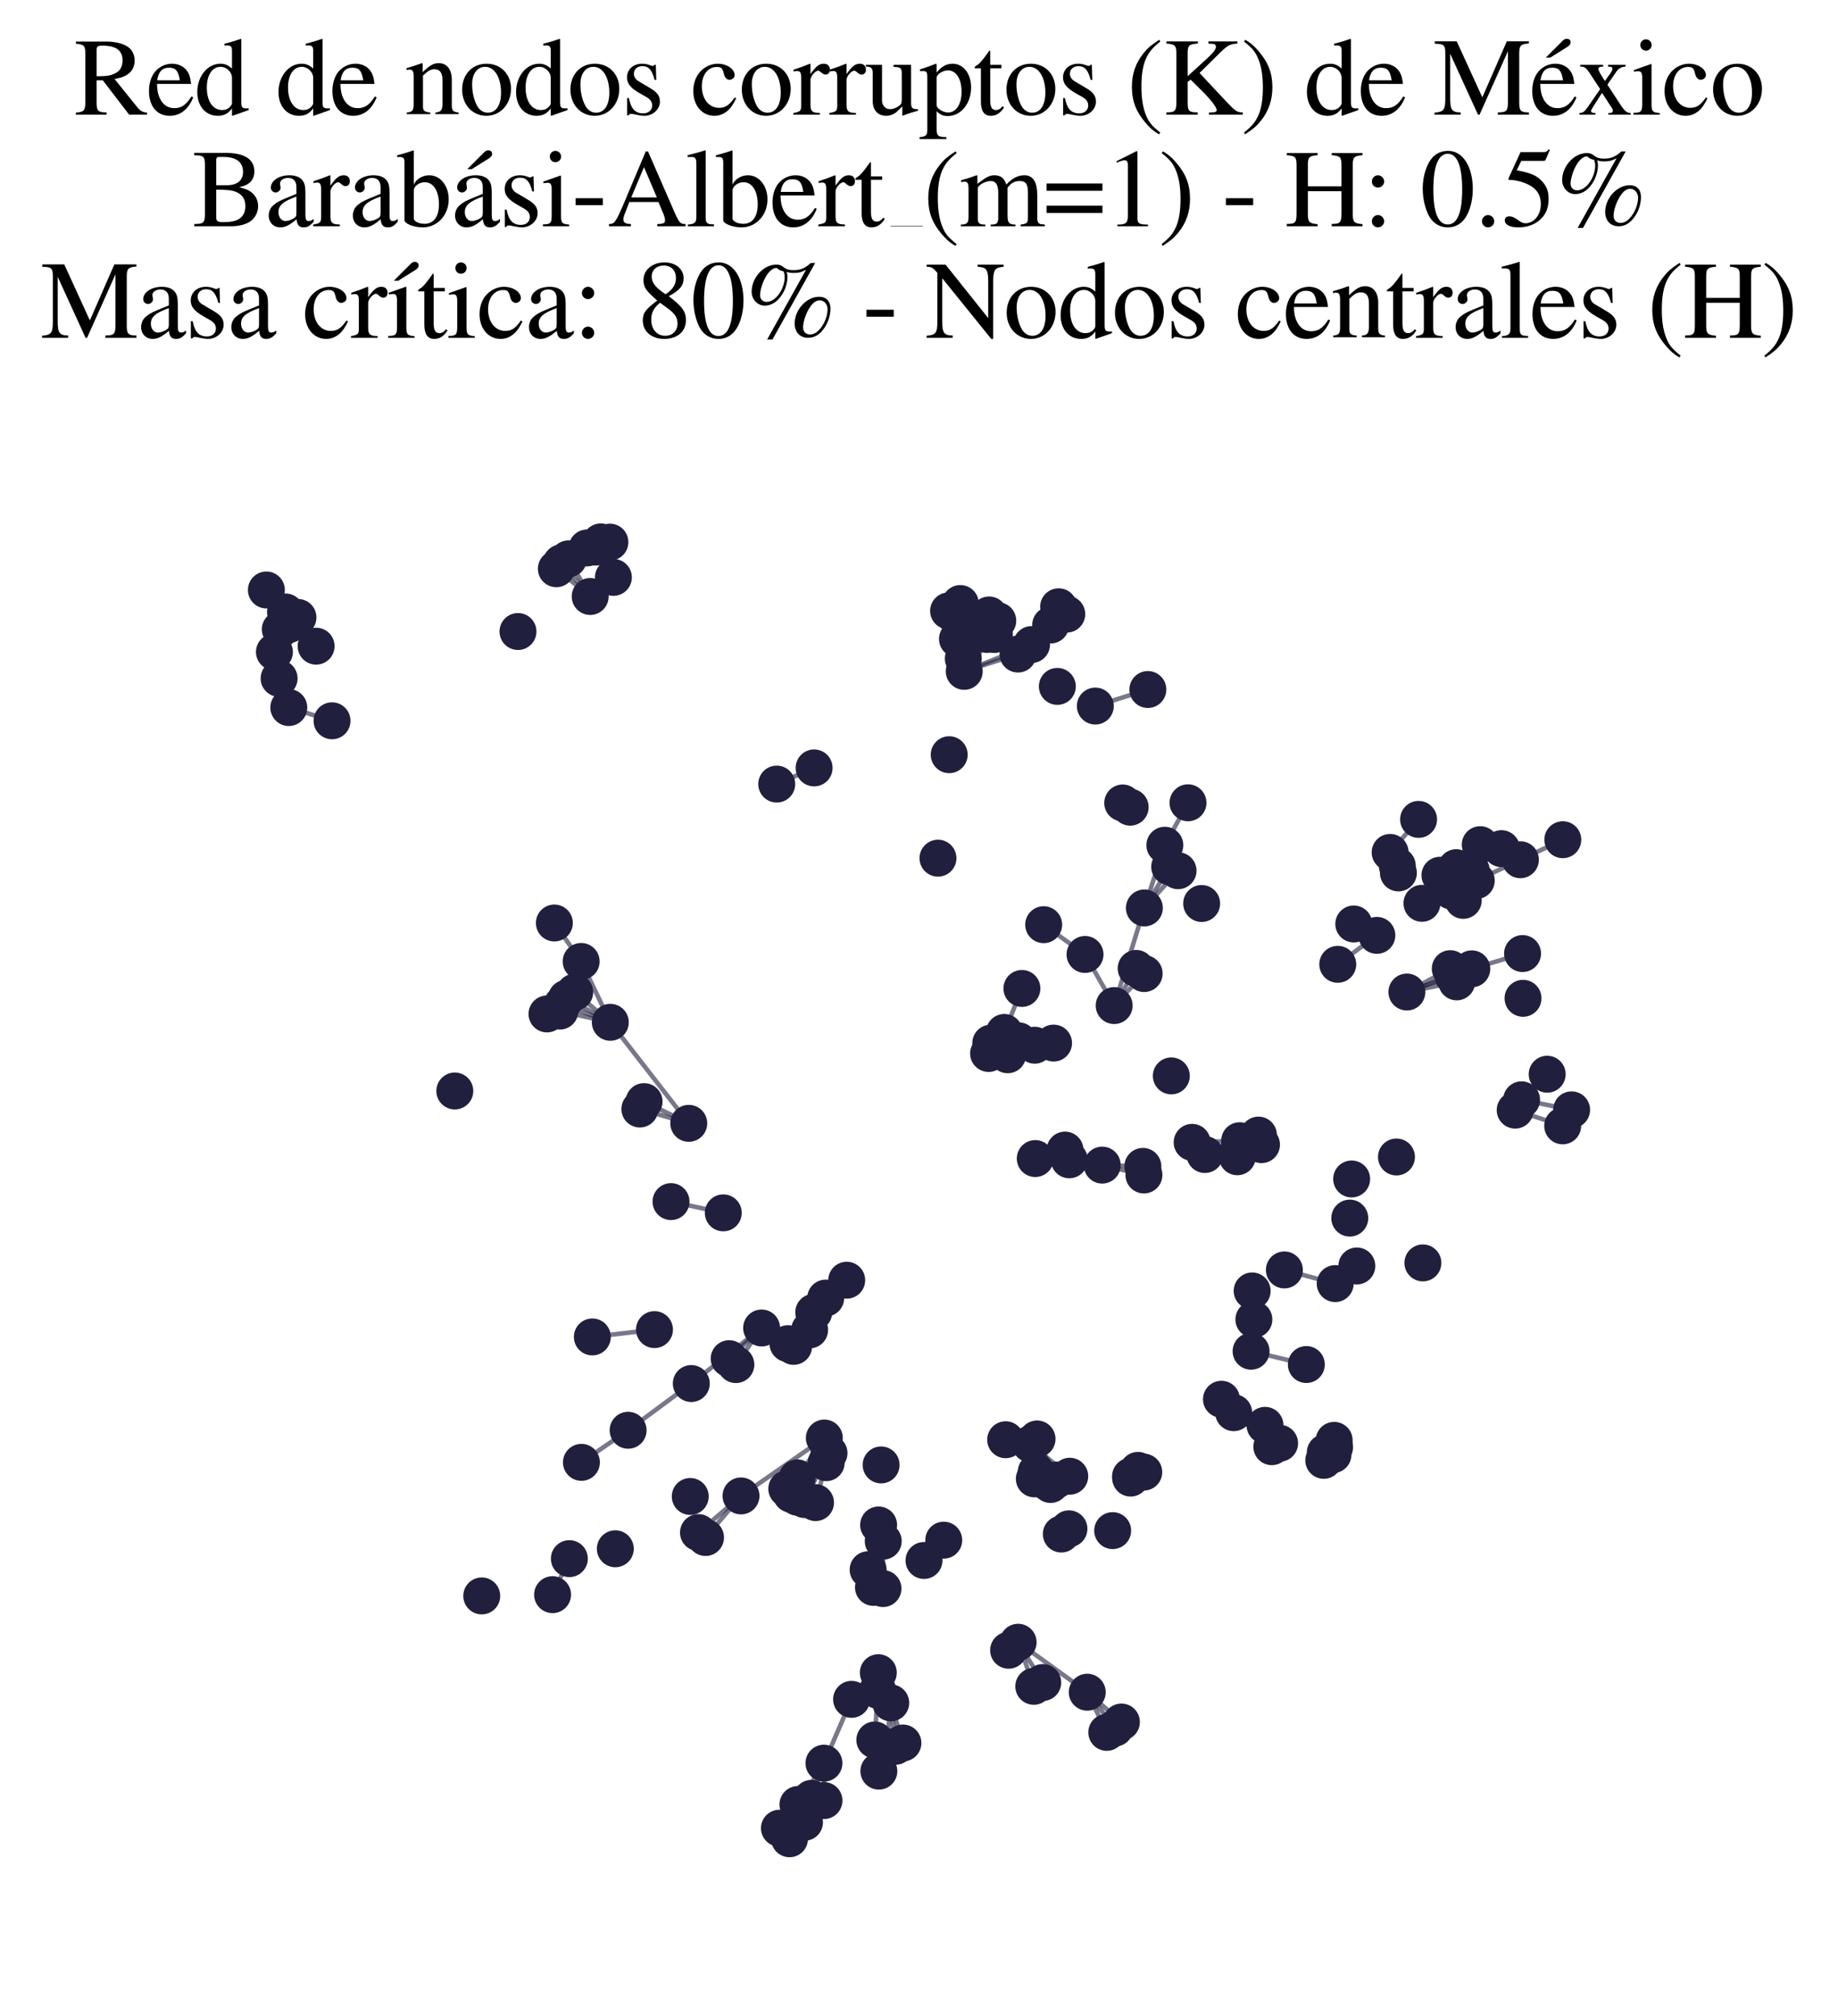 <?xml version="1.0" encoding="utf-8" standalone="no"?>
<!DOCTYPE svg PUBLIC "-//W3C//DTD SVG 1.1//EN"
  "http://www.w3.org/Graphics/SVG/1.1/DTD/svg11.dtd">
<svg xmlns:xlink="http://www.w3.org/1999/xlink" width="162.348pt" height="178.036pt" viewBox="0 0 162.348 178.036" xmlns="http://www.w3.org/2000/svg" version="1.1">
 <defs>
  <style type="text/css">*{stroke-linejoin: round; stroke-linecap: butt}</style>
 </defs>
 <g id="figure_1">
  <g id="patch_1">
   <path d="M 0 178.036 
L 162.348 178.036 
L 162.348 0 
L 0 0 
z
" style="fill: #ffffff"/>
  </g>
  <g id="axes_1">
   <g id="LineCollection_1">
    <path d="M 93.319 130.726 
L 91.601 127.096 
" clip-path="url(#p4134950743)" style="fill: none; stroke: #201f3d; stroke-opacity: 0.6; stroke-width: 0.4"/>
    <path d="M 91.312 148.945 
L 89.93 145.051 
" clip-path="url(#p4134950743)" style="fill: none; stroke: #201f3d; stroke-opacity: 0.6; stroke-width: 0.4"/>
    <path d="M 94.489 130.388 
L 91.002 127.537 
" clip-path="url(#p4134950743)" style="fill: none; stroke: #201f3d; stroke-opacity: 0.6; stroke-width: 0.4"/>
    <path d="M 77.273 153.682 
L 77.521 149.292 
" clip-path="url(#p4134950743)" style="fill: none; stroke: #201f3d; stroke-opacity: 0.6; stroke-width: 0.4"/>
    <path d="M 77.273 153.682 
L 77.628 156.437 
" clip-path="url(#p4134950743)" style="fill: none; stroke: #201f3d; stroke-opacity: 0.6; stroke-width: 0.4"/>
    <path d="M 69.894 131.983 
L 73.226 128.345 
" clip-path="url(#p4134950743)" style="fill: none; stroke: #201f3d; stroke-opacity: 0.6; stroke-width: 0.4"/>
    <path d="M 105.3 100.898 
L 109.292 102.171 
" clip-path="url(#p4134950743)" style="fill: none; stroke: #201f3d; stroke-opacity: 0.6; stroke-width: 0.4"/>
    <path d="M 105.3 100.898 
L 109.422 101.489 
" clip-path="url(#p4134950743)" style="fill: none; stroke: #201f3d; stroke-opacity: 0.6; stroke-width: 0.4"/>
    <path d="M 105.3 100.898 
L 109.497 100.754 
" clip-path="url(#p4134950743)" style="fill: none; stroke: #201f3d; stroke-opacity: 0.6; stroke-width: 0.4"/>
    <path d="M 49.142 50.235 
L 52.13 52.685 
" clip-path="url(#p4134950743)" style="fill: none; stroke: #201f3d; stroke-opacity: 0.6; stroke-width: 0.4"/>
    <path d="M 71.878 115.909 
L 70.1 118.919 
" clip-path="url(#p4134950743)" style="fill: none; stroke: #201f3d; stroke-opacity: 0.6; stroke-width: 0.4"/>
    <path d="M 71.878 115.909 
L 69.601 118.677 
" clip-path="url(#p4134950743)" style="fill: none; stroke: #201f3d; stroke-opacity: 0.6; stroke-width: 0.4"/>
    <path d="M 64.406 120.004 
L 67.272 117.295 
" clip-path="url(#p4134950743)" style="fill: none; stroke: #201f3d; stroke-opacity: 0.6; stroke-width: 0.4"/>
    <path d="M 51.855 48.398 
L 54.18 50.998 
" clip-path="url(#p4134950743)" style="fill: none; stroke: #201f3d; stroke-opacity: 0.6; stroke-width: 0.4"/>
    <path d="M 124.268 87.621 
L 128.671 86.724 
" clip-path="url(#p4134950743)" style="fill: none; stroke: #201f3d; stroke-opacity: 0.6; stroke-width: 0.4"/>
    <path d="M 124.268 87.621 
L 128.322 86.16 
" clip-path="url(#p4134950743)" style="fill: none; stroke: #201f3d; stroke-opacity: 0.6; stroke-width: 0.4"/>
    <path d="M 124.268 87.621 
L 130 85.572 
" clip-path="url(#p4134950743)" style="fill: none; stroke: #201f3d; stroke-opacity: 0.6; stroke-width: 0.4"/>
    <path d="M 124.268 87.621 
L 128.101 85.557 
" clip-path="url(#p4134950743)" style="fill: none; stroke: #201f3d; stroke-opacity: 0.6; stroke-width: 0.4"/>
    <path d="M 91.116 56.93 
L 85.171 59.298 
" clip-path="url(#p4134950743)" style="fill: none; stroke: #201f3d; stroke-opacity: 0.6; stroke-width: 0.4"/>
    <path d="M 91.116 56.93 
L 94.227 54.242 
" clip-path="url(#p4134950743)" style="fill: none; stroke: #201f3d; stroke-opacity: 0.6; stroke-width: 0.4"/>
    <path d="M 91.116 56.93 
L 93.508 53.593 
" clip-path="url(#p4134950743)" style="fill: none; stroke: #201f3d; stroke-opacity: 0.6; stroke-width: 0.4"/>
    <path d="M 134.399 97.141 
L 138.818 98.027 
" clip-path="url(#p4134950743)" style="fill: none; stroke: #201f3d; stroke-opacity: 0.6; stroke-width: 0.4"/>
    <path d="M 67.272 117.295 
L 61.061 122.201 
" clip-path="url(#p4134950743)" style="fill: none; stroke: #201f3d; stroke-opacity: 0.6; stroke-width: 0.4"/>
    <path d="M 67.272 117.295 
L 64.998 120.527 
" clip-path="url(#p4134950743)" style="fill: none; stroke: #201f3d; stroke-opacity: 0.6; stroke-width: 0.4"/>
    <path d="M 113.448 112.167 
L 117.936 113.374 
" clip-path="url(#p4134950743)" style="fill: none; stroke: #201f3d; stroke-opacity: 0.6; stroke-width: 0.4"/>
    <path d="M 98.414 88.817 
L 101.08 80.194 
" clip-path="url(#p4134950743)" style="fill: none; stroke: #201f3d; stroke-opacity: 0.6; stroke-width: 0.4"/>
    <path d="M 98.414 88.817 
L 100.355 85.536 
" clip-path="url(#p4134950743)" style="fill: none; stroke: #201f3d; stroke-opacity: 0.6; stroke-width: 0.4"/>
    <path d="M 98.414 88.817 
L 95.839 84.303 
" clip-path="url(#p4134950743)" style="fill: none; stroke: #201f3d; stroke-opacity: 0.6; stroke-width: 0.4"/>
    <path d="M 98.414 88.817 
L 101.062 85.99 
" clip-path="url(#p4134950743)" style="fill: none; stroke: #201f3d; stroke-opacity: 0.6; stroke-width: 0.4"/>
    <path d="M 101.08 80.194 
L 102.889 74.654 
" clip-path="url(#p4134950743)" style="fill: none; stroke: #201f3d; stroke-opacity: 0.6; stroke-width: 0.4"/>
    <path d="M 101.08 80.194 
L 103.317 76.562 
" clip-path="url(#p4134950743)" style="fill: none; stroke: #201f3d; stroke-opacity: 0.6; stroke-width: 0.4"/>
    <path d="M 101.08 80.194 
L 104.056 76.906 
" clip-path="url(#p4134950743)" style="fill: none; stroke: #201f3d; stroke-opacity: 0.6; stroke-width: 0.4"/>
    <path d="M 92.104 148.61 
L 89.93 145.051 
" clip-path="url(#p4134950743)" style="fill: none; stroke: #201f3d; stroke-opacity: 0.6; stroke-width: 0.4"/>
    <path d="M 60.838 99.219 
L 56.517 97.955 
" clip-path="url(#p4134950743)" style="fill: none; stroke: #201f3d; stroke-opacity: 0.6; stroke-width: 0.4"/>
    <path d="M 60.838 99.219 
L 56.889 97.299 
" clip-path="url(#p4134950743)" style="fill: none; stroke: #201f3d; stroke-opacity: 0.6; stroke-width: 0.4"/>
    <path d="M 60.838 99.219 
L 53.908 90.296 
" clip-path="url(#p4134950743)" style="fill: none; stroke: #201f3d; stroke-opacity: 0.6; stroke-width: 0.4"/>
    <path d="M 51.333 84.921 
L 53.908 90.296 
" clip-path="url(#p4134950743)" style="fill: none; stroke: #201f3d; stroke-opacity: 0.6; stroke-width: 0.4"/>
    <path d="M 51.333 84.921 
L 48.967 81.524 
" clip-path="url(#p4134950743)" style="fill: none; stroke: #201f3d; stroke-opacity: 0.6; stroke-width: 0.4"/>
    <path d="M 85.171 59.298 
L 85.733 55.22 
" clip-path="url(#p4134950743)" style="fill: none; stroke: #201f3d; stroke-opacity: 0.6; stroke-width: 0.4"/>
    <path d="M 85.171 59.298 
L 87.833 56.041 
" clip-path="url(#p4134950743)" style="fill: none; stroke: #201f3d; stroke-opacity: 0.6; stroke-width: 0.4"/>
    <path d="M 85.171 59.298 
L 84.573 56.439 
" clip-path="url(#p4134950743)" style="fill: none; stroke: #201f3d; stroke-opacity: 0.6; stroke-width: 0.4"/>
    <path d="M 85.171 59.298 
L 87.166 56.035 
" clip-path="url(#p4134950743)" style="fill: none; stroke: #201f3d; stroke-opacity: 0.6; stroke-width: 0.4"/>
    <path d="M 85.171 59.298 
L 86.986 55.365 
" clip-path="url(#p4134950743)" style="fill: none; stroke: #201f3d; stroke-opacity: 0.6; stroke-width: 0.4"/>
    <path d="M 85.171 59.298 
L 89.918 57.771 
" clip-path="url(#p4134950743)" style="fill: none; stroke: #201f3d; stroke-opacity: 0.6; stroke-width: 0.4"/>
    <path d="M 85.171 59.298 
L 86.353 55.166 
" clip-path="url(#p4134950743)" style="fill: none; stroke: #201f3d; stroke-opacity: 0.6; stroke-width: 0.4"/>
    <path d="M 99.053 152.099 
L 96.035 149.465 
" clip-path="url(#p4134950743)" style="fill: none; stroke: #201f3d; stroke-opacity: 0.6; stroke-width: 0.4"/>
    <path d="M 50.038 88.168 
L 53.908 90.296 
" clip-path="url(#p4134950743)" style="fill: none; stroke: #201f3d; stroke-opacity: 0.6; stroke-width: 0.4"/>
    <path d="M 72.978 129.191 
L 72.035 132.718 
" clip-path="url(#p4134950743)" style="fill: none; stroke: #201f3d; stroke-opacity: 0.6; stroke-width: 0.4"/>
    <path d="M 25.538 55.157 
L 27.922 57.074 
" clip-path="url(#p4134950743)" style="fill: none; stroke: #201f3d; stroke-opacity: 0.6; stroke-width: 0.4"/>
    <path d="M 93.06 92.13 
L 91.394 92.319 
" clip-path="url(#p4134950743)" style="fill: none; stroke: #201f3d; stroke-opacity: 0.6; stroke-width: 0.4"/>
    <path d="M 122.789 75.289 
L 125.301 72.373 
" clip-path="url(#p4134950743)" style="fill: none; stroke: #201f3d; stroke-opacity: 0.6; stroke-width: 0.4"/>
    <path d="M 29.328 63.664 
L 25.51 62.494 
" clip-path="url(#p4134950743)" style="fill: none; stroke: #201f3d; stroke-opacity: 0.6; stroke-width: 0.4"/>
    <path d="M 108.971 124.776 
L 112.338 127.781 
" clip-path="url(#p4134950743)" style="fill: none; stroke: #201f3d; stroke-opacity: 0.6; stroke-width: 0.4"/>
    <path d="M 108.971 124.776 
L 113.027 127.475 
" clip-path="url(#p4134950743)" style="fill: none; stroke: #201f3d; stroke-opacity: 0.6; stroke-width: 0.4"/>
    <path d="M 100.949 103.021 
L 97.358 102.908 
" clip-path="url(#p4134950743)" style="fill: none; stroke: #201f3d; stroke-opacity: 0.6; stroke-width: 0.4"/>
    <path d="M 110.912 100.775 
L 106.429 101.973 
" clip-path="url(#p4134950743)" style="fill: none; stroke: #201f3d; stroke-opacity: 0.6; stroke-width: 0.4"/>
    <path d="M 89.93 145.051 
L 96.035 149.465 
" clip-path="url(#p4134950743)" style="fill: none; stroke: #201f3d; stroke-opacity: 0.6; stroke-width: 0.4"/>
    <path d="M 65.453 132.127 
L 72.813 127.014 
" clip-path="url(#p4134950743)" style="fill: none; stroke: #201f3d; stroke-opacity: 0.6; stroke-width: 0.4"/>
    <path d="M 65.453 132.127 
L 62.32 135.8 
" clip-path="url(#p4134950743)" style="fill: none; stroke: #201f3d; stroke-opacity: 0.6; stroke-width: 0.4"/>
    <path d="M 65.453 132.127 
L 61.695 135.365 
" clip-path="url(#p4134950743)" style="fill: none; stroke: #201f3d; stroke-opacity: 0.6; stroke-width: 0.4"/>
    <path d="M 84.824 53.307 
L 84.573 56.439 
" clip-path="url(#p4134950743)" style="fill: none; stroke: #201f3d; stroke-opacity: 0.6; stroke-width: 0.4"/>
    <path d="M 106.429 101.973 
L 111.427 101.1 
" clip-path="url(#p4134950743)" style="fill: none; stroke: #201f3d; stroke-opacity: 0.6; stroke-width: 0.4"/>
    <path d="M 106.429 101.973 
L 111.157 100.258 
" clip-path="url(#p4134950743)" style="fill: none; stroke: #201f3d; stroke-opacity: 0.6; stroke-width: 0.4"/>
    <path d="M 77.153 140.207 
L 78.015 136.121 
" clip-path="url(#p4134950743)" style="fill: none; stroke: #201f3d; stroke-opacity: 0.6; stroke-width: 0.4"/>
    <path d="M 72.933 114.653 
L 71.513 117.464 
" clip-path="url(#p4134950743)" style="fill: none; stroke: #201f3d; stroke-opacity: 0.6; stroke-width: 0.4"/>
    <path d="M 87.513 92.135 
L 89.984 91.933 
" clip-path="url(#p4134950743)" style="fill: none; stroke: #201f3d; stroke-opacity: 0.6; stroke-width: 0.4"/>
    <path d="M 49.581 49.715 
L 52.13 52.685 
" clip-path="url(#p4134950743)" style="fill: none; stroke: #201f3d; stroke-opacity: 0.6; stroke-width: 0.4"/>
    <path d="M 132.62 74.956 
L 129.953 76.884 
" clip-path="url(#p4134950743)" style="fill: none; stroke: #201f3d; stroke-opacity: 0.6; stroke-width: 0.4"/>
    <path d="M 125.599 79.785 
L 128.832 78.988 
" clip-path="url(#p4134950743)" style="fill: none; stroke: #201f3d; stroke-opacity: 0.6; stroke-width: 0.4"/>
    <path d="M 125.599 79.785 
L 128.194 78.696 
" clip-path="url(#p4134950743)" style="fill: none; stroke: #201f3d; stroke-opacity: 0.6; stroke-width: 0.4"/>
    <path d="M 125.599 79.785 
L 129.248 79.525 
" clip-path="url(#p4134950743)" style="fill: none; stroke: #201f3d; stroke-opacity: 0.6; stroke-width: 0.4"/>
    <path d="M 125.599 79.785 
L 130.396 77.777 
" clip-path="url(#p4134950743)" style="fill: none; stroke: #201f3d; stroke-opacity: 0.6; stroke-width: 0.4"/>
    <path d="M 125.599 79.785 
L 129.953 76.884 
" clip-path="url(#p4134950743)" style="fill: none; stroke: #201f3d; stroke-opacity: 0.6; stroke-width: 0.4"/>
    <path d="M 125.599 79.785 
L 128.128 78.035 
" clip-path="url(#p4134950743)" style="fill: none; stroke: #201f3d; stroke-opacity: 0.6; stroke-width: 0.4"/>
    <path d="M 125.599 79.785 
L 128.631 76.637 
" clip-path="url(#p4134950743)" style="fill: none; stroke: #201f3d; stroke-opacity: 0.6; stroke-width: 0.4"/>
    <path d="M 125.599 79.785 
L 127.771 77.277 
" clip-path="url(#p4134950743)" style="fill: none; stroke: #201f3d; stroke-opacity: 0.6; stroke-width: 0.4"/>
    <path d="M 125.599 79.785 
L 127.189 77.306 
" clip-path="url(#p4134950743)" style="fill: none; stroke: #201f3d; stroke-opacity: 0.6; stroke-width: 0.4"/>
    <path d="M 89.918 57.771 
L 92.804 55.203 
" clip-path="url(#p4134950743)" style="fill: none; stroke: #201f3d; stroke-opacity: 0.6; stroke-width: 0.4"/>
    <path d="M 102.889 74.654 
L 104.934 70.906 
" clip-path="url(#p4134950743)" style="fill: none; stroke: #201f3d; stroke-opacity: 0.6; stroke-width: 0.4"/>
    <path d="M 91.601 127.096 
L 92.444 130.874 
" clip-path="url(#p4134950743)" style="fill: none; stroke: #201f3d; stroke-opacity: 0.6; stroke-width: 0.4"/>
    <path d="M 91.601 127.096 
L 91.362 130.619 
" clip-path="url(#p4134950743)" style="fill: none; stroke: #201f3d; stroke-opacity: 0.6; stroke-width: 0.4"/>
    <path d="M 79.753 153.951 
L 78.678 150.405 
" clip-path="url(#p4134950743)" style="fill: none; stroke: #201f3d; stroke-opacity: 0.6; stroke-width: 0.4"/>
    <path d="M 91.529 130.002 
L 88.828 127.165 
" clip-path="url(#p4134950743)" style="fill: none; stroke: #201f3d; stroke-opacity: 0.6; stroke-width: 0.4"/>
    <path d="M 77.606 134.693 
L 76.681 138.647 
" clip-path="url(#p4134950743)" style="fill: none; stroke: #201f3d; stroke-opacity: 0.6; stroke-width: 0.4"/>
    <path d="M 88.713 91.19 
L 90.264 87.305 
" clip-path="url(#p4134950743)" style="fill: none; stroke: #201f3d; stroke-opacity: 0.6; stroke-width: 0.4"/>
    <path d="M 71.059 160.955 
L 71.679 158.839 
" clip-path="url(#p4134950743)" style="fill: none; stroke: #201f3d; stroke-opacity: 0.6; stroke-width: 0.4"/>
    <path d="M 50.207 49.363 
L 52.13 52.685 
" clip-path="url(#p4134950743)" style="fill: none; stroke: #201f3d; stroke-opacity: 0.6; stroke-width: 0.4"/>
    <path d="M 84.573 56.439 
L 83.787 53.959 
" clip-path="url(#p4134950743)" style="fill: none; stroke: #201f3d; stroke-opacity: 0.6; stroke-width: 0.4"/>
    <path d="M 95.839 84.303 
L 92.187 81.673 
" clip-path="url(#p4134950743)" style="fill: none; stroke: #201f3d; stroke-opacity: 0.6; stroke-width: 0.4"/>
    <path d="M 53.871 47.883 
L 54.18 50.998 
" clip-path="url(#p4134950743)" style="fill: none; stroke: #201f3d; stroke-opacity: 0.6; stroke-width: 0.4"/>
    <path d="M 85.088 58.165 
L 87.365 54.316 
" clip-path="url(#p4134950743)" style="fill: none; stroke: #201f3d; stroke-opacity: 0.6; stroke-width: 0.4"/>
    <path d="M 85.088 58.165 
L 88.132 54.822 
" clip-path="url(#p4134950743)" style="fill: none; stroke: #201f3d; stroke-opacity: 0.6; stroke-width: 0.4"/>
    <path d="M 96.748 62.363 
L 101.389 60.902 
" clip-path="url(#p4134950743)" style="fill: none; stroke: #201f3d; stroke-opacity: 0.6; stroke-width: 0.4"/>
    <path d="M 50.291 137.667 
L 48.809 140.848 
" clip-path="url(#p4134950743)" style="fill: none; stroke: #201f3d; stroke-opacity: 0.6; stroke-width: 0.4"/>
    <path d="M 110.507 119.347 
L 115.387 120.522 
" clip-path="url(#p4134950743)" style="fill: none; stroke: #201f3d; stroke-opacity: 0.6; stroke-width: 0.4"/>
    <path d="M 107.889 123.59 
L 111.738 125.894 
" clip-path="url(#p4134950743)" style="fill: none; stroke: #201f3d; stroke-opacity: 0.6; stroke-width: 0.4"/>
    <path d="M 78.328 154.268 
L 78.678 150.405 
" clip-path="url(#p4134950743)" style="fill: none; stroke: #201f3d; stroke-opacity: 0.6; stroke-width: 0.4"/>
    <path d="M 77.993 140.311 
L 78.015 136.121 
" clip-path="url(#p4134950743)" style="fill: none; stroke: #201f3d; stroke-opacity: 0.6; stroke-width: 0.4"/>
    <path d="M 130 85.572 
L 134.485 84.222 
" clip-path="url(#p4134950743)" style="fill: none; stroke: #201f3d; stroke-opacity: 0.6; stroke-width: 0.4"/>
    <path d="M 134.294 75.937 
L 130.396 77.777 
" clip-path="url(#p4134950743)" style="fill: none; stroke: #201f3d; stroke-opacity: 0.6; stroke-width: 0.4"/>
    <path d="M 134.294 75.937 
L 138.041 74.168 
" clip-path="url(#p4134950743)" style="fill: none; stroke: #201f3d; stroke-opacity: 0.6; stroke-width: 0.4"/>
    <path d="M 91.444 102.33 
L 97.358 102.908 
" clip-path="url(#p4134950743)" style="fill: none; stroke: #201f3d; stroke-opacity: 0.6; stroke-width: 0.4"/>
    <path d="M 91.444 102.33 
L 94.451 102.441 
" clip-path="url(#p4134950743)" style="fill: none; stroke: #201f3d; stroke-opacity: 0.6; stroke-width: 0.4"/>
    <path d="M 91.444 102.33 
L 94.073 101.582 
" clip-path="url(#p4134950743)" style="fill: none; stroke: #201f3d; stroke-opacity: 0.6; stroke-width: 0.4"/>
    <path d="M 97.358 102.908 
L 101.042 103.78 
" clip-path="url(#p4134950743)" style="fill: none; stroke: #201f3d; stroke-opacity: 0.6; stroke-width: 0.4"/>
    <path d="M 138.03 99.441 
L 133.834 98.052 
" clip-path="url(#p4134950743)" style="fill: none; stroke: #201f3d; stroke-opacity: 0.6; stroke-width: 0.4"/>
    <path d="M 79.086 154.248 
L 78.678 150.405 
" clip-path="url(#p4134950743)" style="fill: none; stroke: #201f3d; stroke-opacity: 0.6; stroke-width: 0.4"/>
    <path d="M 49.667 88.705 
L 53.908 90.296 
" clip-path="url(#p4134950743)" style="fill: none; stroke: #201f3d; stroke-opacity: 0.6; stroke-width: 0.4"/>
    <path d="M 75.219 150.095 
L 72.778 155.732 
" clip-path="url(#p4134950743)" style="fill: none; stroke: #201f3d; stroke-opacity: 0.6; stroke-width: 0.4"/>
    <path d="M 128.631 76.637 
L 130.748 74.604 
" clip-path="url(#p4134950743)" style="fill: none; stroke: #201f3d; stroke-opacity: 0.6; stroke-width: 0.4"/>
    <path d="M 68.847 161.475 
L 70.481 159.383 
" clip-path="url(#p4134950743)" style="fill: none; stroke: #201f3d; stroke-opacity: 0.6; stroke-width: 0.4"/>
    <path d="M 89.984 91.933 
L 87.32 93.048 
" clip-path="url(#p4134950743)" style="fill: none; stroke: #201f3d; stroke-opacity: 0.6; stroke-width: 0.4"/>
    <path d="M 89.984 91.933 
L 91.394 92.319 
" clip-path="url(#p4134950743)" style="fill: none; stroke: #201f3d; stroke-opacity: 0.6; stroke-width: 0.4"/>
    <path d="M 89.984 91.933 
L 89.008 93.164 
" clip-path="url(#p4134950743)" style="fill: none; stroke: #201f3d; stroke-opacity: 0.6; stroke-width: 0.4"/>
    <path d="M 49.45 89.304 
L 53.908 90.296 
" clip-path="url(#p4134950743)" style="fill: none; stroke: #201f3d; stroke-opacity: 0.6; stroke-width: 0.4"/>
    <path d="M 59.27 106.131 
L 63.887 107.126 
" clip-path="url(#p4134950743)" style="fill: none; stroke: #201f3d; stroke-opacity: 0.6; stroke-width: 0.4"/>
    <path d="M 27.922 57.074 
L 25.216 54.05 
" clip-path="url(#p4134950743)" style="fill: none; stroke: #201f3d; stroke-opacity: 0.6; stroke-width: 0.4"/>
    <path d="M 27.922 57.074 
L 24.76 55.589 
" clip-path="url(#p4134950743)" style="fill: none; stroke: #201f3d; stroke-opacity: 0.6; stroke-width: 0.4"/>
    <path d="M 27.922 57.074 
L 26.319 54.535 
" clip-path="url(#p4134950743)" style="fill: none; stroke: #201f3d; stroke-opacity: 0.6; stroke-width: 0.4"/>
    <path d="M 25.216 54.05 
L 23.529 52.11 
" clip-path="url(#p4134950743)" style="fill: none; stroke: #201f3d; stroke-opacity: 0.6; stroke-width: 0.4"/>
    <path d="M 72.778 155.732 
L 70.481 159.383 
" clip-path="url(#p4134950743)" style="fill: none; stroke: #201f3d; stroke-opacity: 0.6; stroke-width: 0.4"/>
    <path d="M 72.778 155.732 
L 71.679 158.839 
" clip-path="url(#p4134950743)" style="fill: none; stroke: #201f3d; stroke-opacity: 0.6; stroke-width: 0.4"/>
    <path d="M 72.778 155.732 
L 72.782 159.036 
" clip-path="url(#p4134950743)" style="fill: none; stroke: #201f3d; stroke-opacity: 0.6; stroke-width: 0.4"/>
    <path d="M 52.596 48.324 
L 54.18 50.998 
" clip-path="url(#p4134950743)" style="fill: none; stroke: #201f3d; stroke-opacity: 0.6; stroke-width: 0.4"/>
    <path d="M 70.481 159.383 
L 69.738 162.409 
" clip-path="url(#p4134950743)" style="fill: none; stroke: #201f3d; stroke-opacity: 0.6; stroke-width: 0.4"/>
    <path d="M 118.162 85.174 
L 121.616 82.617 
" clip-path="url(#p4134950743)" style="fill: none; stroke: #201f3d; stroke-opacity: 0.6; stroke-width: 0.4"/>
    <path d="M 52.321 118.084 
L 57.809 117.438 
" clip-path="url(#p4134950743)" style="fill: none; stroke: #201f3d; stroke-opacity: 0.6; stroke-width: 0.4"/>
    <path d="M 73.226 128.345 
L 70.439 132.244 
" clip-path="url(#p4134950743)" style="fill: none; stroke: #201f3d; stroke-opacity: 0.6; stroke-width: 0.4"/>
    <path d="M 73.226 128.345 
L 71.069 132.45 
" clip-path="url(#p4134950743)" style="fill: none; stroke: #201f3d; stroke-opacity: 0.6; stroke-width: 0.4"/>
    <path d="M 73.226 128.345 
L 69.496 131.494 
" clip-path="url(#p4134950743)" style="fill: none; stroke: #201f3d; stroke-opacity: 0.6; stroke-width: 0.4"/>
    <path d="M 72.813 127.014 
L 70.419 130.532 
" clip-path="url(#p4134950743)" style="fill: none; stroke: #201f3d; stroke-opacity: 0.6; stroke-width: 0.4"/>
    <path d="M 96.035 149.465 
L 97.76 153.012 
" clip-path="url(#p4134950743)" style="fill: none; stroke: #201f3d; stroke-opacity: 0.6; stroke-width: 0.4"/>
    <path d="M 96.035 149.465 
L 98.481 152.632 
" clip-path="url(#p4134950743)" style="fill: none; stroke: #201f3d; stroke-opacity: 0.6; stroke-width: 0.4"/>
    <path d="M 68.608 69.254 
L 71.91 67.826 
" clip-path="url(#p4134950743)" style="fill: none; stroke: #201f3d; stroke-opacity: 0.6; stroke-width: 0.4"/>
    <path d="M 53.065 47.863 
L 54.18 50.998 
" clip-path="url(#p4134950743)" style="fill: none; stroke: #201f3d; stroke-opacity: 0.6; stroke-width: 0.4"/>
    <path d="M 50.765 87.631 
L 53.908 90.296 
" clip-path="url(#p4134950743)" style="fill: none; stroke: #201f3d; stroke-opacity: 0.6; stroke-width: 0.4"/>
    <path d="M 61.061 122.201 
L 55.481 126.329 
" clip-path="url(#p4134950743)" style="fill: none; stroke: #201f3d; stroke-opacity: 0.6; stroke-width: 0.4"/>
    <path d="M 55.481 126.329 
L 51.357 129.163 
" clip-path="url(#p4134950743)" style="fill: none; stroke: #201f3d; stroke-opacity: 0.6; stroke-width: 0.4"/>
   </g>
   <g id="PathCollection_1">
    <defs>
     <path id="m0825b9ce4d" d="M 0 1.581 
C 0.419 1.581 0.822 1.415 1.118 1.118 
C 1.415 0.822 1.581 0.419 1.581 0 
C 1.581 -0.419 1.415 -0.822 1.118 -1.118 
C 0.822 -1.415 0.419 -1.581 0 -1.581 
C -0.419 -1.581 -0.822 -1.415 -1.118 -1.118 
C -1.415 -0.822 -1.581 -0.419 -1.581 0 
C -1.581 0.419 -1.415 0.822 -1.118 1.118 
C -0.822 1.415 -0.419 1.581 0 1.581 
z
" style="stroke: #201f3d; stroke-width: 0.1"/>
    </defs>
    <g clip-path="url(#p4134950743)">
     <use xlink:href="#m0825b9ce4d" x="91.529" y="130.002" style="fill: #201f3d; stroke: #201f3d; stroke-width: 0.1"/>
     <use xlink:href="#m0825b9ce4d" x="94.073" y="101.582" style="fill: #201f3d; stroke: #201f3d; stroke-width: 0.1"/>
     <use xlink:href="#m0825b9ce4d" x="117.738" y="128.484" style="fill: #201f3d; stroke: #201f3d; stroke-width: 0.1"/>
     <use xlink:href="#m0825b9ce4d" x="134.527" y="88.175" style="fill: #201f3d; stroke: #201f3d; stroke-width: 0.1"/>
     <use xlink:href="#m0825b9ce4d" x="97.358" y="102.908" style="fill: #201f3d; stroke: #201f3d; stroke-width: 0.1"/>
     <use xlink:href="#m0825b9ce4d" x="54.35" y="136.795" style="fill: #201f3d; stroke: #201f3d; stroke-width: 0.1"/>
     <use xlink:href="#m0825b9ce4d" x="51.357" y="129.163" style="fill: #201f3d; stroke: #201f3d; stroke-width: 0.1"/>
     <use xlink:href="#m0825b9ce4d" x="128.128" y="78.035" style="fill: #201f3d; stroke: #201f3d; stroke-width: 0.1"/>
     <use xlink:href="#m0825b9ce4d" x="117.061" y="128.292" style="fill: #201f3d; stroke: #201f3d; stroke-width: 0.1"/>
     <use xlink:href="#m0825b9ce4d" x="85.733" y="55.22" style="fill: #201f3d; stroke: #201f3d; stroke-width: 0.1"/>
     <use xlink:href="#m0825b9ce4d" x="77.273" y="153.682" style="fill: #201f3d; stroke: #201f3d; stroke-width: 0.1"/>
     <use xlink:href="#m0825b9ce4d" x="77.993" y="140.311" style="fill: #201f3d; stroke: #201f3d; stroke-width: 0.1"/>
     <use xlink:href="#m0825b9ce4d" x="69.894" y="131.983" style="fill: #201f3d; stroke: #201f3d; stroke-width: 0.1"/>
     <use xlink:href="#m0825b9ce4d" x="68.608" y="69.254" style="fill: #201f3d; stroke: #201f3d; stroke-width: 0.1"/>
     <use xlink:href="#m0825b9ce4d" x="92.444" y="130.874" style="fill: #201f3d; stroke: #201f3d; stroke-width: 0.1"/>
     <use xlink:href="#m0825b9ce4d" x="93.508" y="53.593" style="fill: #201f3d; stroke: #201f3d; stroke-width: 0.1"/>
     <use xlink:href="#m0825b9ce4d" x="132.62" y="74.956" style="fill: #201f3d; stroke: #201f3d; stroke-width: 0.1"/>
     <use xlink:href="#m0825b9ce4d" x="73.226" y="128.345" style="fill: #201f3d; stroke: #201f3d; stroke-width: 0.1"/>
     <use xlink:href="#m0825b9ce4d" x="103.461" y="95.029" style="fill: #201f3d; stroke: #201f3d; stroke-width: 0.1"/>
     <use xlink:href="#m0825b9ce4d" x="77.628" y="156.437" style="fill: #201f3d; stroke: #201f3d; stroke-width: 0.1"/>
     <use xlink:href="#m0825b9ce4d" x="78.015" y="136.121" style="fill: #201f3d; stroke: #201f3d; stroke-width: 0.1"/>
     <use xlink:href="#m0825b9ce4d" x="117.846" y="127.22" style="fill: #201f3d; stroke: #201f3d; stroke-width: 0.1"/>
     <use xlink:href="#m0825b9ce4d" x="75.219" y="150.095" style="fill: #201f3d; stroke: #201f3d; stroke-width: 0.1"/>
     <use xlink:href="#m0825b9ce4d" x="54.18" y="50.998" style="fill: #201f3d; stroke: #201f3d; stroke-width: 0.1"/>
     <use xlink:href="#m0825b9ce4d" x="53.908" y="90.296" style="fill: #201f3d; stroke: #201f3d; stroke-width: 0.1"/>
     <use xlink:href="#m0825b9ce4d" x="125.301" y="72.373" style="fill: #201f3d; stroke: #201f3d; stroke-width: 0.1"/>
     <use xlink:href="#m0825b9ce4d" x="92.187" y="81.673" style="fill: #201f3d; stroke: #201f3d; stroke-width: 0.1"/>
     <use xlink:href="#m0825b9ce4d" x="128.631" y="76.637" style="fill: #201f3d; stroke: #201f3d; stroke-width: 0.1"/>
     <use xlink:href="#m0825b9ce4d" x="71.069" y="132.45" style="fill: #201f3d; stroke: #201f3d; stroke-width: 0.1"/>
     <use xlink:href="#m0825b9ce4d" x="88.132" y="54.822" style="fill: #201f3d; stroke: #201f3d; stroke-width: 0.1"/>
     <use xlink:href="#m0825b9ce4d" x="77.581" y="147.741" style="fill: #201f3d; stroke: #201f3d; stroke-width: 0.1"/>
     <use xlink:href="#m0825b9ce4d" x="70.419" y="130.532" style="fill: #201f3d; stroke: #201f3d; stroke-width: 0.1"/>
     <use xlink:href="#m0825b9ce4d" x="74.789" y="113.075" style="fill: #201f3d; stroke: #201f3d; stroke-width: 0.1"/>
     <use xlink:href="#m0825b9ce4d" x="111.427" y="101.1" style="fill: #201f3d; stroke: #201f3d; stroke-width: 0.1"/>
     <use xlink:href="#m0825b9ce4d" x="72.035" y="132.718" style="fill: #201f3d; stroke: #201f3d; stroke-width: 0.1"/>
     <use xlink:href="#m0825b9ce4d" x="100.514" y="129.872" style="fill: #201f3d; stroke: #201f3d; stroke-width: 0.1"/>
     <use xlink:href="#m0825b9ce4d" x="110.753" y="116.542" style="fill: #201f3d; stroke: #201f3d; stroke-width: 0.1"/>
     <use xlink:href="#m0825b9ce4d" x="83.842" y="66.659" style="fill: #201f3d; stroke: #201f3d; stroke-width: 0.1"/>
     <use xlink:href="#m0825b9ce4d" x="99.053" y="152.099" style="fill: #201f3d; stroke: #201f3d; stroke-width: 0.1"/>
     <use xlink:href="#m0825b9ce4d" x="125.599" y="79.785" style="fill: #201f3d; stroke: #201f3d; stroke-width: 0.1"/>
     <use xlink:href="#m0825b9ce4d" x="104.934" y="70.906" style="fill: #201f3d; stroke: #201f3d; stroke-width: 0.1"/>
     <use xlink:href="#m0825b9ce4d" x="77.606" y="134.693" style="fill: #201f3d; stroke: #201f3d; stroke-width: 0.1"/>
     <use xlink:href="#m0825b9ce4d" x="138.818" y="98.027" style="fill: #201f3d; stroke: #201f3d; stroke-width: 0.1"/>
     <use xlink:href="#m0825b9ce4d" x="117.885" y="127.822" style="fill: #201f3d; stroke: #201f3d; stroke-width: 0.1"/>
     <use xlink:href="#m0825b9ce4d" x="48.809" y="140.848" style="fill: #201f3d; stroke: #201f3d; stroke-width: 0.1"/>
     <use xlink:href="#m0825b9ce4d" x="64.998" y="120.527" style="fill: #201f3d; stroke: #201f3d; stroke-width: 0.1"/>
     <use xlink:href="#m0825b9ce4d" x="119.847" y="111.817" style="fill: #201f3d; stroke: #201f3d; stroke-width: 0.1"/>
     <use xlink:href="#m0825b9ce4d" x="71.878" y="115.909" style="fill: #201f3d; stroke: #201f3d; stroke-width: 0.1"/>
     <use xlink:href="#m0825b9ce4d" x="99.859" y="130.395" style="fill: #201f3d; stroke: #201f3d; stroke-width: 0.1"/>
     <use xlink:href="#m0825b9ce4d" x="72.813" y="127.014" style="fill: #201f3d; stroke: #201f3d; stroke-width: 0.1"/>
     <use xlink:href="#m0825b9ce4d" x="70.1" y="118.919" style="fill: #201f3d; stroke: #201f3d; stroke-width: 0.1"/>
     <use xlink:href="#m0825b9ce4d" x="101.08" y="80.194" style="fill: #201f3d; stroke: #201f3d; stroke-width: 0.1"/>
     <use xlink:href="#m0825b9ce4d" x="77.828" y="129.39" style="fill: #201f3d; stroke: #201f3d; stroke-width: 0.1"/>
     <use xlink:href="#m0825b9ce4d" x="49.45" y="89.304" style="fill: #201f3d; stroke: #201f3d; stroke-width: 0.1"/>
     <use xlink:href="#m0825b9ce4d" x="83.787" y="53.959" style="fill: #201f3d; stroke: #201f3d; stroke-width: 0.1"/>
     <use xlink:href="#m0825b9ce4d" x="105.3" y="100.898" style="fill: #201f3d; stroke: #201f3d; stroke-width: 0.1"/>
     <use xlink:href="#m0825b9ce4d" x="45.753" y="55.779" style="fill: #201f3d; stroke: #201f3d; stroke-width: 0.1"/>
     <use xlink:href="#m0825b9ce4d" x="116.926" y="128.986" style="fill: #201f3d; stroke: #201f3d; stroke-width: 0.1"/>
     <use xlink:href="#m0825b9ce4d" x="128.194" y="78.696" style="fill: #201f3d; stroke: #201f3d; stroke-width: 0.1"/>
     <use xlink:href="#m0825b9ce4d" x="110.507" y="119.347" style="fill: #201f3d; stroke: #201f3d; stroke-width: 0.1"/>
     <use xlink:href="#m0825b9ce4d" x="94.418" y="135.032" style="fill: #201f3d; stroke: #201f3d; stroke-width: 0.1"/>
     <use xlink:href="#m0825b9ce4d" x="101.028" y="130.025" style="fill: #201f3d; stroke: #201f3d; stroke-width: 0.1"/>
     <use xlink:href="#m0825b9ce4d" x="84.824" y="53.307" style="fill: #201f3d; stroke: #201f3d; stroke-width: 0.1"/>
     <use xlink:href="#m0825b9ce4d" x="69.738" y="162.409" style="fill: #201f3d; stroke: #201f3d; stroke-width: 0.1"/>
     <use xlink:href="#m0825b9ce4d" x="79.086" y="154.248" style="fill: #201f3d; stroke: #201f3d; stroke-width: 0.1"/>
     <use xlink:href="#m0825b9ce4d" x="72.782" y="159.036" style="fill: #201f3d; stroke: #201f3d; stroke-width: 0.1"/>
     <use xlink:href="#m0825b9ce4d" x="128.832" y="78.988" style="fill: #201f3d; stroke: #201f3d; stroke-width: 0.1"/>
     <use xlink:href="#m0825b9ce4d" x="101.062" y="85.99" style="fill: #201f3d; stroke: #201f3d; stroke-width: 0.1"/>
     <use xlink:href="#m0825b9ce4d" x="48.315" y="89.557" style="fill: #201f3d; stroke: #201f3d; stroke-width: 0.1"/>
     <use xlink:href="#m0825b9ce4d" x="71.91" y="67.826" style="fill: #201f3d; stroke: #201f3d; stroke-width: 0.1"/>
     <use xlink:href="#m0825b9ce4d" x="98.481" y="152.632" style="fill: #201f3d; stroke: #201f3d; stroke-width: 0.1"/>
     <use xlink:href="#m0825b9ce4d" x="86.986" y="55.365" style="fill: #201f3d; stroke: #201f3d; stroke-width: 0.1"/>
     <use xlink:href="#m0825b9ce4d" x="71.059" y="160.955" style="fill: #201f3d; stroke: #201f3d; stroke-width: 0.1"/>
     <use xlink:href="#m0825b9ce4d" x="86.353" y="55.166" style="fill: #201f3d; stroke: #201f3d; stroke-width: 0.1"/>
     <use xlink:href="#m0825b9ce4d" x="53.871" y="47.883" style="fill: #201f3d; stroke: #201f3d; stroke-width: 0.1"/>
     <use xlink:href="#m0825b9ce4d" x="136.661" y="94.88" style="fill: #201f3d; stroke: #201f3d; stroke-width: 0.1"/>
     <use xlink:href="#m0825b9ce4d" x="72.933" y="114.653" style="fill: #201f3d; stroke: #201f3d; stroke-width: 0.1"/>
     <use xlink:href="#m0825b9ce4d" x="69.496" y="131.494" style="fill: #201f3d; stroke: #201f3d; stroke-width: 0.1"/>
     <use xlink:href="#m0825b9ce4d" x="134.294" y="75.937" style="fill: #201f3d; stroke: #201f3d; stroke-width: 0.1"/>
     <use xlink:href="#m0825b9ce4d" x="78.678" y="150.405" style="fill: #201f3d; stroke: #201f3d; stroke-width: 0.1"/>
     <use xlink:href="#m0825b9ce4d" x="107.889" y="123.59" style="fill: #201f3d; stroke: #201f3d; stroke-width: 0.1"/>
     <use xlink:href="#m0825b9ce4d" x="123.422" y="76.473" style="fill: #201f3d; stroke: #201f3d; stroke-width: 0.1"/>
     <use xlink:href="#m0825b9ce4d" x="88.713" y="91.19" style="fill: #201f3d; stroke: #201f3d; stroke-width: 0.1"/>
     <use xlink:href="#m0825b9ce4d" x="106.141" y="79.801" style="fill: #201f3d; stroke: #201f3d; stroke-width: 0.1"/>
     <use xlink:href="#m0825b9ce4d" x="98.414" y="88.817" style="fill: #201f3d; stroke: #201f3d; stroke-width: 0.1"/>
     <use xlink:href="#m0825b9ce4d" x="83.359" y="136.035" style="fill: #201f3d; stroke: #201f3d; stroke-width: 0.1"/>
     <use xlink:href="#m0825b9ce4d" x="127.771" y="77.277" style="fill: #201f3d; stroke: #201f3d; stroke-width: 0.1"/>
     <use xlink:href="#m0825b9ce4d" x="52.596" y="48.324" style="fill: #201f3d; stroke: #201f3d; stroke-width: 0.1"/>
     <use xlink:href="#m0825b9ce4d" x="67.272" y="117.295" style="fill: #201f3d; stroke: #201f3d; stroke-width: 0.1"/>
     <use xlink:href="#m0825b9ce4d" x="128.671" y="86.724" style="fill: #201f3d; stroke: #201f3d; stroke-width: 0.1"/>
     <use xlink:href="#m0825b9ce4d" x="50.291" y="137.667" style="fill: #201f3d; stroke: #201f3d; stroke-width: 0.1"/>
     <use xlink:href="#m0825b9ce4d" x="24.76" y="55.589" style="fill: #201f3d; stroke: #201f3d; stroke-width: 0.1"/>
     <use xlink:href="#m0825b9ce4d" x="24.24" y="57.584" style="fill: #201f3d; stroke: #201f3d; stroke-width: 0.1"/>
     <use xlink:href="#m0825b9ce4d" x="27.922" y="57.074" style="fill: #201f3d; stroke: #201f3d; stroke-width: 0.1"/>
     <use xlink:href="#m0825b9ce4d" x="134.399" y="97.141" style="fill: #201f3d; stroke: #201f3d; stroke-width: 0.1"/>
     <use xlink:href="#m0825b9ce4d" x="68.847" y="161.475" style="fill: #201f3d; stroke: #201f3d; stroke-width: 0.1"/>
     <use xlink:href="#m0825b9ce4d" x="52.13" y="52.685" style="fill: #201f3d; stroke: #201f3d; stroke-width: 0.1"/>
     <use xlink:href="#m0825b9ce4d" x="72.978" y="129.191" style="fill: #201f3d; stroke: #201f3d; stroke-width: 0.1"/>
     <use xlink:href="#m0825b9ce4d" x="91.444" y="102.33" style="fill: #201f3d; stroke: #201f3d; stroke-width: 0.1"/>
     <use xlink:href="#m0825b9ce4d" x="108.971" y="124.776" style="fill: #201f3d; stroke: #201f3d; stroke-width: 0.1"/>
     <use xlink:href="#m0825b9ce4d" x="87.833" y="56.041" style="fill: #201f3d; stroke: #201f3d; stroke-width: 0.1"/>
     <use xlink:href="#m0825b9ce4d" x="91.394" y="92.319" style="fill: #201f3d; stroke: #201f3d; stroke-width: 0.1"/>
     <use xlink:href="#m0825b9ce4d" x="134.485" y="84.222" style="fill: #201f3d; stroke: #201f3d; stroke-width: 0.1"/>
     <use xlink:href="#m0825b9ce4d" x="91.312" y="148.945" style="fill: #201f3d; stroke: #201f3d; stroke-width: 0.1"/>
     <use xlink:href="#m0825b9ce4d" x="100.949" y="103.021" style="fill: #201f3d; stroke: #201f3d; stroke-width: 0.1"/>
     <use xlink:href="#m0825b9ce4d" x="49.667" y="88.705" style="fill: #201f3d; stroke: #201f3d; stroke-width: 0.1"/>
     <use xlink:href="#m0825b9ce4d" x="50.207" y="49.363" style="fill: #201f3d; stroke: #201f3d; stroke-width: 0.1"/>
     <use xlink:href="#m0825b9ce4d" x="110.601" y="114.022" style="fill: #201f3d; stroke: #201f3d; stroke-width: 0.1"/>
     <use xlink:href="#m0825b9ce4d" x="42.552" y="140.96" style="fill: #201f3d; stroke: #201f3d; stroke-width: 0.1"/>
     <use xlink:href="#m0825b9ce4d" x="103.317" y="76.562" style="fill: #201f3d; stroke: #201f3d; stroke-width: 0.1"/>
     <use xlink:href="#m0825b9ce4d" x="52.321" y="118.084" style="fill: #201f3d; stroke: #201f3d; stroke-width: 0.1"/>
     <use xlink:href="#m0825b9ce4d" x="87.513" y="92.135" style="fill: #201f3d; stroke: #201f3d; stroke-width: 0.1"/>
     <use xlink:href="#m0825b9ce4d" x="57.809" y="117.438" style="fill: #201f3d; stroke: #201f3d; stroke-width: 0.1"/>
     <use xlink:href="#m0825b9ce4d" x="91.362" y="130.619" style="fill: #201f3d; stroke: #201f3d; stroke-width: 0.1"/>
     <use xlink:href="#m0825b9ce4d" x="122.789" y="75.289" style="fill: #201f3d; stroke: #201f3d; stroke-width: 0.1"/>
     <use xlink:href="#m0825b9ce4d" x="128.101" y="85.557" style="fill: #201f3d; stroke: #201f3d; stroke-width: 0.1"/>
     <use xlink:href="#m0825b9ce4d" x="25.51" y="62.494" style="fill: #201f3d; stroke: #201f3d; stroke-width: 0.1"/>
     <use xlink:href="#m0825b9ce4d" x="138.03" y="99.441" style="fill: #201f3d; stroke: #201f3d; stroke-width: 0.1"/>
     <use xlink:href="#m0825b9ce4d" x="63.887" y="107.126" style="fill: #201f3d; stroke: #201f3d; stroke-width: 0.1"/>
     <use xlink:href="#m0825b9ce4d" x="115.387" y="120.522" style="fill: #201f3d; stroke: #201f3d; stroke-width: 0.1"/>
     <use xlink:href="#m0825b9ce4d" x="87.166" y="56.035" style="fill: #201f3d; stroke: #201f3d; stroke-width: 0.1"/>
     <use xlink:href="#m0825b9ce4d" x="97.76" y="153.012" style="fill: #201f3d; stroke: #201f3d; stroke-width: 0.1"/>
     <use xlink:href="#m0825b9ce4d" x="92.104" y="148.61" style="fill: #201f3d; stroke: #201f3d; stroke-width: 0.1"/>
     <use xlink:href="#m0825b9ce4d" x="87.365" y="54.316" style="fill: #201f3d; stroke: #201f3d; stroke-width: 0.1"/>
     <use xlink:href="#m0825b9ce4d" x="78.328" y="154.268" style="fill: #201f3d; stroke: #201f3d; stroke-width: 0.1"/>
     <use xlink:href="#m0825b9ce4d" x="129.248" y="79.525" style="fill: #201f3d; stroke: #201f3d; stroke-width: 0.1"/>
     <use xlink:href="#m0825b9ce4d" x="82.85" y="75.799" style="fill: #201f3d; stroke: #201f3d; stroke-width: 0.1"/>
     <use xlink:href="#m0825b9ce4d" x="124.268" y="87.621" style="fill: #201f3d; stroke: #201f3d; stroke-width: 0.1"/>
     <use xlink:href="#m0825b9ce4d" x="106.429" y="101.973" style="fill: #201f3d; stroke: #201f3d; stroke-width: 0.1"/>
     <use xlink:href="#m0825b9ce4d" x="65.453" y="132.127" style="fill: #201f3d; stroke: #201f3d; stroke-width: 0.1"/>
     <use xlink:href="#m0825b9ce4d" x="25.216" y="54.05" style="fill: #201f3d; stroke: #201f3d; stroke-width: 0.1"/>
     <use xlink:href="#m0825b9ce4d" x="109.422" y="101.489" style="fill: #201f3d; stroke: #201f3d; stroke-width: 0.1"/>
     <use xlink:href="#m0825b9ce4d" x="113.448" y="112.167" style="fill: #201f3d; stroke: #201f3d; stroke-width: 0.1"/>
     <use xlink:href="#m0825b9ce4d" x="91.002" y="127.537" style="fill: #201f3d; stroke: #201f3d; stroke-width: 0.1"/>
     <use xlink:href="#m0825b9ce4d" x="61.695" y="135.365" style="fill: #201f3d; stroke: #201f3d; stroke-width: 0.1"/>
     <use xlink:href="#m0825b9ce4d" x="50.038" y="88.168" style="fill: #201f3d; stroke: #201f3d; stroke-width: 0.1"/>
     <use xlink:href="#m0825b9ce4d" x="40.173" y="96.362" style="fill: #201f3d; stroke: #201f3d; stroke-width: 0.1"/>
     <use xlink:href="#m0825b9ce4d" x="25.538" y="55.157" style="fill: #201f3d; stroke: #201f3d; stroke-width: 0.1"/>
     <use xlink:href="#m0825b9ce4d" x="113.027" y="127.475" style="fill: #201f3d; stroke: #201f3d; stroke-width: 0.1"/>
     <use xlink:href="#m0825b9ce4d" x="130.396" y="77.777" style="fill: #201f3d; stroke: #201f3d; stroke-width: 0.1"/>
     <use xlink:href="#m0825b9ce4d" x="119.389" y="104.132" style="fill: #201f3d; stroke: #201f3d; stroke-width: 0.1"/>
     <use xlink:href="#m0825b9ce4d" x="77.153" y="140.207" style="fill: #201f3d; stroke: #201f3d; stroke-width: 0.1"/>
     <use xlink:href="#m0825b9ce4d" x="48.967" y="81.524" style="fill: #201f3d; stroke: #201f3d; stroke-width: 0.1"/>
     <use xlink:href="#m0825b9ce4d" x="96.035" y="149.465" style="fill: #201f3d; stroke: #201f3d; stroke-width: 0.1"/>
     <use xlink:href="#m0825b9ce4d" x="130.748" y="74.604" style="fill: #201f3d; stroke: #201f3d; stroke-width: 0.1"/>
     <use xlink:href="#m0825b9ce4d" x="23.529" y="52.11" style="fill: #201f3d; stroke: #201f3d; stroke-width: 0.1"/>
     <use xlink:href="#m0825b9ce4d" x="84.534" y="54.621" style="fill: #201f3d; stroke: #201f3d; stroke-width: 0.1"/>
     <use xlink:href="#m0825b9ce4d" x="79.753" y="153.951" style="fill: #201f3d; stroke: #201f3d; stroke-width: 0.1"/>
     <use xlink:href="#m0825b9ce4d" x="99.866" y="130.553" style="fill: #201f3d; stroke: #201f3d; stroke-width: 0.1"/>
     <use xlink:href="#m0825b9ce4d" x="64.406" y="120.004" style="fill: #201f3d; stroke: #201f3d; stroke-width: 0.1"/>
     <use xlink:href="#m0825b9ce4d" x="104.056" y="76.906" style="fill: #201f3d; stroke: #201f3d; stroke-width: 0.1"/>
     <use xlink:href="#m0825b9ce4d" x="49.581" y="49.715" style="fill: #201f3d; stroke: #201f3d; stroke-width: 0.1"/>
     <use xlink:href="#m0825b9ce4d" x="90.264" y="87.305" style="fill: #201f3d; stroke: #201f3d; stroke-width: 0.1"/>
     <use xlink:href="#m0825b9ce4d" x="112.338" y="127.781" style="fill: #201f3d; stroke: #201f3d; stroke-width: 0.1"/>
     <use xlink:href="#m0825b9ce4d" x="129.953" y="76.884" style="fill: #201f3d; stroke: #201f3d; stroke-width: 0.1"/>
     <use xlink:href="#m0825b9ce4d" x="24.654" y="59.917" style="fill: #201f3d; stroke: #201f3d; stroke-width: 0.1"/>
     <use xlink:href="#m0825b9ce4d" x="101.389" y="60.902" style="fill: #201f3d; stroke: #201f3d; stroke-width: 0.1"/>
     <use xlink:href="#m0825b9ce4d" x="110.912" y="100.775" style="fill: #201f3d; stroke: #201f3d; stroke-width: 0.1"/>
     <use xlink:href="#m0825b9ce4d" x="92.804" y="55.203" style="fill: #201f3d; stroke: #201f3d; stroke-width: 0.1"/>
     <use xlink:href="#m0825b9ce4d" x="69.601" y="118.677" style="fill: #201f3d; stroke: #201f3d; stroke-width: 0.1"/>
     <use xlink:href="#m0825b9ce4d" x="56.889" y="97.299" style="fill: #201f3d; stroke: #201f3d; stroke-width: 0.1"/>
     <use xlink:href="#m0825b9ce4d" x="29.328" y="63.664" style="fill: #201f3d; stroke: #201f3d; stroke-width: 0.1"/>
     <use xlink:href="#m0825b9ce4d" x="77.521" y="149.292" style="fill: #201f3d; stroke: #201f3d; stroke-width: 0.1"/>
     <use xlink:href="#m0825b9ce4d" x="87.32" y="93.048" style="fill: #201f3d; stroke: #201f3d; stroke-width: 0.1"/>
     <use xlink:href="#m0825b9ce4d" x="93.744" y="135.495" style="fill: #201f3d; stroke: #201f3d; stroke-width: 0.1"/>
     <use xlink:href="#m0825b9ce4d" x="111.157" y="100.258" style="fill: #201f3d; stroke: #201f3d; stroke-width: 0.1"/>
     <use xlink:href="#m0825b9ce4d" x="123.519" y="77.101" style="fill: #201f3d; stroke: #201f3d; stroke-width: 0.1"/>
     <use xlink:href="#m0825b9ce4d" x="55.481" y="126.329" style="fill: #201f3d; stroke: #201f3d; stroke-width: 0.1"/>
     <use xlink:href="#m0825b9ce4d" x="89.984" y="91.933" style="fill: #201f3d; stroke: #201f3d; stroke-width: 0.1"/>
     <use xlink:href="#m0825b9ce4d" x="93.319" y="130.726" style="fill: #201f3d; stroke: #201f3d; stroke-width: 0.1"/>
     <use xlink:href="#m0825b9ce4d" x="89.93" y="145.051" style="fill: #201f3d; stroke: #201f3d; stroke-width: 0.1"/>
     <use xlink:href="#m0825b9ce4d" x="117.936" y="113.374" style="fill: #201f3d; stroke: #201f3d; stroke-width: 0.1"/>
     <use xlink:href="#m0825b9ce4d" x="76.681" y="138.647" style="fill: #201f3d; stroke: #201f3d; stroke-width: 0.1"/>
     <use xlink:href="#m0825b9ce4d" x="26.319" y="54.535" style="fill: #201f3d; stroke: #201f3d; stroke-width: 0.1"/>
     <use xlink:href="#m0825b9ce4d" x="111.738" y="125.894" style="fill: #201f3d; stroke: #201f3d; stroke-width: 0.1"/>
     <use xlink:href="#m0825b9ce4d" x="85.088" y="58.165" style="fill: #201f3d; stroke: #201f3d; stroke-width: 0.1"/>
     <use xlink:href="#m0825b9ce4d" x="56.517" y="97.955" style="fill: #201f3d; stroke: #201f3d; stroke-width: 0.1"/>
     <use xlink:href="#m0825b9ce4d" x="102.889" y="74.654" style="fill: #201f3d; stroke: #201f3d; stroke-width: 0.1"/>
     <use xlink:href="#m0825b9ce4d" x="62.32" y="135.8" style="fill: #201f3d; stroke: #201f3d; stroke-width: 0.1"/>
     <use xlink:href="#m0825b9ce4d" x="128.322" y="86.16" style="fill: #201f3d; stroke: #201f3d; stroke-width: 0.1"/>
     <use xlink:href="#m0825b9ce4d" x="118.162" y="85.174" style="fill: #201f3d; stroke: #201f3d; stroke-width: 0.1"/>
     <use xlink:href="#m0825b9ce4d" x="81.616" y="137.829" style="fill: #201f3d; stroke: #201f3d; stroke-width: 0.1"/>
     <use xlink:href="#m0825b9ce4d" x="91.116" y="56.93" style="fill: #201f3d; stroke: #201f3d; stroke-width: 0.1"/>
     <use xlink:href="#m0825b9ce4d" x="101.042" y="103.78" style="fill: #201f3d; stroke: #201f3d; stroke-width: 0.1"/>
     <use xlink:href="#m0825b9ce4d" x="50.765" y="87.631" style="fill: #201f3d; stroke: #201f3d; stroke-width: 0.1"/>
     <use xlink:href="#m0825b9ce4d" x="71.513" y="117.464" style="fill: #201f3d; stroke: #201f3d; stroke-width: 0.1"/>
     <use xlink:href="#m0825b9ce4d" x="61.061" y="122.201" style="fill: #201f3d; stroke: #201f3d; stroke-width: 0.1"/>
     <use xlink:href="#m0825b9ce4d" x="119.224" y="107.589" style="fill: #201f3d; stroke: #201f3d; stroke-width: 0.1"/>
     <use xlink:href="#m0825b9ce4d" x="121.616" y="82.617" style="fill: #201f3d; stroke: #201f3d; stroke-width: 0.1"/>
     <use xlink:href="#m0825b9ce4d" x="130" y="85.572" style="fill: #201f3d; stroke: #201f3d; stroke-width: 0.1"/>
     <use xlink:href="#m0825b9ce4d" x="99.168" y="70.922" style="fill: #201f3d; stroke: #201f3d; stroke-width: 0.1"/>
     <use xlink:href="#m0825b9ce4d" x="59.27" y="106.131" style="fill: #201f3d; stroke: #201f3d; stroke-width: 0.1"/>
     <use xlink:href="#m0825b9ce4d" x="123.347" y="102.191" style="fill: #201f3d; stroke: #201f3d; stroke-width: 0.1"/>
     <use xlink:href="#m0825b9ce4d" x="92.796" y="131.118" style="fill: #201f3d; stroke: #201f3d; stroke-width: 0.1"/>
     <use xlink:href="#m0825b9ce4d" x="89.008" y="93.164" style="fill: #201f3d; stroke: #201f3d; stroke-width: 0.1"/>
     <use xlink:href="#m0825b9ce4d" x="95.839" y="84.303" style="fill: #201f3d; stroke: #201f3d; stroke-width: 0.1"/>
     <use xlink:href="#m0825b9ce4d" x="96.748" y="62.363" style="fill: #201f3d; stroke: #201f3d; stroke-width: 0.1"/>
     <use xlink:href="#m0825b9ce4d" x="94.489" y="130.388" style="fill: #201f3d; stroke: #201f3d; stroke-width: 0.1"/>
     <use xlink:href="#m0825b9ce4d" x="70.481" y="159.383" style="fill: #201f3d; stroke: #201f3d; stroke-width: 0.1"/>
     <use xlink:href="#m0825b9ce4d" x="94.227" y="54.242" style="fill: #201f3d; stroke: #201f3d; stroke-width: 0.1"/>
     <use xlink:href="#m0825b9ce4d" x="53.065" y="47.863" style="fill: #201f3d; stroke: #201f3d; stroke-width: 0.1"/>
     <use xlink:href="#m0825b9ce4d" x="89.918" y="57.771" style="fill: #201f3d; stroke: #201f3d; stroke-width: 0.1"/>
     <use xlink:href="#m0825b9ce4d" x="88.828" y="127.165" style="fill: #201f3d; stroke: #201f3d; stroke-width: 0.1"/>
     <use xlink:href="#m0825b9ce4d" x="60.838" y="99.219" style="fill: #201f3d; stroke: #201f3d; stroke-width: 0.1"/>
     <use xlink:href="#m0825b9ce4d" x="109.497" y="100.754" style="fill: #201f3d; stroke: #201f3d; stroke-width: 0.1"/>
     <use xlink:href="#m0825b9ce4d" x="72.778" y="155.732" style="fill: #201f3d; stroke: #201f3d; stroke-width: 0.1"/>
     <use xlink:href="#m0825b9ce4d" x="94.451" y="102.441" style="fill: #201f3d; stroke: #201f3d; stroke-width: 0.1"/>
     <use xlink:href="#m0825b9ce4d" x="98.28" y="135.192" style="fill: #201f3d; stroke: #201f3d; stroke-width: 0.1"/>
     <use xlink:href="#m0825b9ce4d" x="133.834" y="98.052" style="fill: #201f3d; stroke: #201f3d; stroke-width: 0.1"/>
     <use xlink:href="#m0825b9ce4d" x="99.827" y="71.294" style="fill: #201f3d; stroke: #201f3d; stroke-width: 0.1"/>
     <use xlink:href="#m0825b9ce4d" x="100.355" y="85.536" style="fill: #201f3d; stroke: #201f3d; stroke-width: 0.1"/>
     <use xlink:href="#m0825b9ce4d" x="51.855" y="48.398" style="fill: #201f3d; stroke: #201f3d; stroke-width: 0.1"/>
     <use xlink:href="#m0825b9ce4d" x="49.142" y="50.235" style="fill: #201f3d; stroke: #201f3d; stroke-width: 0.1"/>
     <use xlink:href="#m0825b9ce4d" x="85.171" y="59.298" style="fill: #201f3d; stroke: #201f3d; stroke-width: 0.1"/>
     <use xlink:href="#m0825b9ce4d" x="51.333" y="84.921" style="fill: #201f3d; stroke: #201f3d; stroke-width: 0.1"/>
     <use xlink:href="#m0825b9ce4d" x="109.292" y="102.171" style="fill: #201f3d; stroke: #201f3d; stroke-width: 0.1"/>
     <use xlink:href="#m0825b9ce4d" x="70.439" y="132.244" style="fill: #201f3d; stroke: #201f3d; stroke-width: 0.1"/>
     <use xlink:href="#m0825b9ce4d" x="60.969" y="132.176" style="fill: #201f3d; stroke: #201f3d; stroke-width: 0.1"/>
     <use xlink:href="#m0825b9ce4d" x="84.573" y="56.439" style="fill: #201f3d; stroke: #201f3d; stroke-width: 0.1"/>
     <use xlink:href="#m0825b9ce4d" x="138.041" y="74.168" style="fill: #201f3d; stroke: #201f3d; stroke-width: 0.1"/>
     <use xlink:href="#m0825b9ce4d" x="119.577" y="81.61" style="fill: #201f3d; stroke: #201f3d; stroke-width: 0.1"/>
     <use xlink:href="#m0825b9ce4d" x="127.189" y="77.306" style="fill: #201f3d; stroke: #201f3d; stroke-width: 0.1"/>
     <use xlink:href="#m0825b9ce4d" x="125.682" y="111.547" style="fill: #201f3d; stroke: #201f3d; stroke-width: 0.1"/>
     <use xlink:href="#m0825b9ce4d" x="71.679" y="158.839" style="fill: #201f3d; stroke: #201f3d; stroke-width: 0.1"/>
     <use xlink:href="#m0825b9ce4d" x="93.394" y="60.626" style="fill: #201f3d; stroke: #201f3d; stroke-width: 0.1"/>
     <use xlink:href="#m0825b9ce4d" x="93.06" y="92.13" style="fill: #201f3d; stroke: #201f3d; stroke-width: 0.1"/>
     <use xlink:href="#m0825b9ce4d" x="89.091" y="145.759" style="fill: #201f3d; stroke: #201f3d; stroke-width: 0.1"/>
     <use xlink:href="#m0825b9ce4d" x="91.601" y="127.096" style="fill: #201f3d; stroke: #201f3d; stroke-width: 0.1"/>
    </g>
   </g>
   <g id="text_1">
    <!-- Red de nodos corruptos (K) de México -->
    <g transform="translate(6.536 10.132) scale(0.096 -0.096)">
     <defs>
      <path id="NimbusRomNo9L-Regu-52" d="M 4218 121 
C 3974 140 3846 205 3661 424 
L 2342 2061 
C 2771 2143 2963 2219 3174 2388 
C 3379 2553 3501 2818 3501 3113 
C 3501 3385 3418 3618 3251 3801 
C 3008 4059 2477 4224 1875 4224 
L 109 4224 
L 109 4102 
C 589 4051 653 3981 653 3528 
L 653 765 
C 653 236 589 159 109 121 
L 109 0 
L 1882 0 
L 1882 134 
C 1389 134 1306 219 1306 692 
L 1306 1984 
L 1664 1984 
L 3187 0 
L 4218 0 
L 4218 121 
z
M 1306 3762 
C 1306 3937 1376 3987 1632 3987 
C 2432 3987 2803 3716 2803 3123 
C 2803 2807 2669 2542 2438 2423 
C 2144 2258 1920 2221 1306 2221 
L 1306 3762 
z
" transform="scale(0.016)"/>
      <path id="NimbusRomNo9L-Regu-65" d="M 2611 1053 
C 2304 564 2029 378 1619 378 
C 1254 378 979 564 794 930 
C 678 1174 634 1386 621 1779 
L 2592 1779 
C 2541 2193 2477 2377 2317 2581 
C 2125 2811 1830 2944 1498 2944 
C 1178 2944 877 2829 634 2611 
C 333 2349 160 1894 160 1370 
C 160 486 621 -64 1357 -64 
C 1965 -64 2445 315 2714 1008 
L 2611 1053 
z
M 634 1984 
C 704 2479 922 2714 1312 2714 
C 1702 2714 1856 2535 1939 1984 
L 634 1984 
z
" transform="scale(0.016)"/>
      <path id="NimbusRomNo9L-Regu-64" d="M 2202 -64 
L 3142 269 
L 3142 365 
C 3027 365 3014 365 2995 365 
C 2765 365 2714 435 2714 731 
L 2714 4364 
L 2682 4377 
C 2374 4268 2150 4204 1741 4096 
L 1741 3994 
C 1792 4000 1830 4000 1882 4000 
C 2118 4000 2176 3936 2176 3672 
L 2176 2669 
C 1933 2874 1760 2944 1504 2944 
C 768 2944 173 2221 173 1312 
C 173 493 653 -64 1357 -64 
C 1715 -64 1958 64 2176 365 
L 2176 -45 
L 2202 -64 
z
M 2176 653 
C 2176 608 2131 531 2067 461 
C 1952 333 1792 269 1606 269 
C 1075 269 723 781 723 1568 
C 723 2291 1037 2765 1523 2765 
C 1862 2765 2176 2464 2176 2125 
L 2176 653 
z
" transform="scale(0.016)"/>
      <path id="NimbusRomNo9L-Regu-6e" d="M 102 2579 
C 141 2598 205 2605 275 2605 
C 454 2605 512 2509 512 2195 
L 512 608 
C 512 243 442 154 115 128 
L 115 32 
L 1472 32 
L 1472 128 
C 1146 154 1050 230 1050 461 
L 1050 2259 
C 1357 2547 1498 2624 1709 2624 
C 2022 2624 2176 2426 2176 2003 
L 2176 666 
C 2176 262 2093 154 1773 128 
L 1773 32 
L 3104 32 
L 3104 128 
C 2790 160 2714 237 2714 550 
L 2714 2016 
C 2714 2618 2432 2976 1958 2976 
C 1664 2976 1466 2867 1030 2458 
L 1030 2963 
L 986 2976 
C 672 2861 454 2790 102 2688 
L 102 2579 
z
" transform="scale(0.016)"/>
      <path id="NimbusRomNo9L-Regu-6f" d="M 1600 2944 
C 768 2944 186 2330 186 1446 
C 186 582 781 -64 1587 -64 
C 2394 -64 3008 614 3008 1498 
C 3008 2336 2419 2944 1600 2944 
z
M 1517 2765 
C 2054 2765 2432 2150 2432 1274 
C 2432 550 2144 115 1664 115 
C 1414 115 1178 269 1043 525 
C 864 858 762 1306 762 1760 
C 762 2368 1062 2765 1517 2765 
z
" transform="scale(0.016)"/>
      <path id="NimbusRomNo9L-Regu-73" d="M 2016 2010 
L 1990 2880 
L 1920 2880 
L 1907 2867 
C 1850 2822 1843 2816 1818 2816 
C 1779 2816 1715 2829 1645 2861 
C 1504 2915 1363 2944 1197 2944 
C 691 2944 326 2616 326 2154 
C 326 1796 531 1539 1075 1231 
L 1446 1020 
C 1670 892 1779 737 1779 539 
C 1779 256 1574 77 1248 77 
C 1030 77 832 159 710 298 
C 576 455 518 600 435 960 
L 333 960 
L 333 -39 
L 416 -39 
C 461 33 486 48 563 48 
C 621 48 710 35 858 -2 
C 1037 -39 1210 -64 1325 -64 
C 1818 -64 2227 308 2227 757 
C 2227 1077 2074 1289 1690 1520 
L 998 1930 
C 819 2033 723 2194 723 2367 
C 723 2624 922 2803 1216 2803 
C 1581 2803 1773 2583 1920 2010 
L 2016 2010 
z
" transform="scale(0.016)"/>
      <path id="NimbusRomNo9L-Regu-63" d="M 2547 998 
C 2240 550 2010 397 1645 397 
C 1062 397 653 909 653 1645 
C 653 2304 1005 2758 1523 2758 
C 1754 2758 1837 2688 1901 2451 
L 1939 2310 
C 1990 2131 2106 2016 2240 2016 
C 2406 2016 2547 2138 2547 2285 
C 2547 2643 2099 2944 1562 2944 
C 1248 2944 922 2816 659 2586 
C 339 2304 160 1869 160 1363 
C 160 531 666 -64 1376 -64 
C 1664 -64 1920 38 2150 237 
C 2323 390 2445 563 2637 941 
L 2547 998 
z
" transform="scale(0.016)"/>
      <path id="NimbusRomNo9L-Regu-72" d="M 45 2496 
C 134 2515 192 2522 269 2522 
C 429 2522 486 2419 486 2138 
L 486 538 
C 486 218 442 173 32 96 
L 32 0 
L 1568 0 
L 1568 102 
C 1133 102 1024 199 1024 565 
L 1024 2013 
C 1024 2219 1299 2541 1472 2541 
C 1510 2541 1568 2509 1638 2445 
C 1741 2355 1811 2317 1894 2317 
C 2048 2317 2144 2426 2144 2605 
C 2144 2816 2010 2944 1792 2944 
C 1523 2944 1338 2797 1024 2343 
L 1024 2931 
L 992 2944 
C 653 2803 422 2721 45 2599 
L 45 2496 
z
" transform="scale(0.016)"/>
      <path id="NimbusRomNo9L-Regu-75" d="M 3066 320 
L 3034 320 
C 2739 320 2669 390 2669 685 
L 2669 2880 
L 1658 2880 
L 1658 2758 
C 2054 2758 2131 2694 2131 2375 
L 2131 875 
C 2131 697 2099 607 2010 537 
C 1837 397 1638 320 1446 320 
C 1197 320 992 537 992 805 
L 992 2880 
L 58 2880 
L 58 2778 
C 365 2778 454 2682 454 2387 
L 454 770 
C 454 263 762 -64 1229 -64 
C 1466 -64 1715 38 1888 211 
L 2163 486 
L 2163 -45 
L 2189 -58 
C 2509 70 2739 141 3066 230 
L 3066 320 
z
" transform="scale(0.016)"/>
      <path id="NimbusRomNo9L-Regu-70" d="M 58 2516 
C 115 2522 160 2522 218 2522 
C 435 2522 480 2458 480 2155 
L 480 -855 
C 480 -1189 410 -1261 32 -1299 
L 32 -1408 
L 1581 -1408 
L 1581 -1293 
C 1101 -1293 1018 -1222 1018 -816 
L 1018 199 
C 1242 -13 1395 -77 1664 -77 
C 2419 -77 3008 643 3008 1575 
C 3008 2372 2560 2944 1939 2944 
C 1581 2944 1299 2784 1018 2438 
L 1018 2931 
L 979 2944 
C 634 2810 410 2726 58 2618 
L 58 2516 
z
M 1018 2136 
C 1018 2329 1376 2560 1670 2560 
C 2144 2560 2458 2071 2458 1324 
C 2458 611 2144 128 1683 128 
C 1382 128 1018 359 1018 552 
L 1018 2136 
z
" transform="scale(0.016)"/>
      <path id="NimbusRomNo9L-Regu-74" d="M 1632 2880 
L 986 2880 
L 986 3622 
C 986 3686 979 3706 941 3706 
C 896 3648 858 3590 813 3526 
C 570 3174 294 2867 192 2841 
C 122 2794 83 2748 83 2715 
C 83 2695 90 2682 109 2682 
L 448 2682 
L 448 751 
C 448 212 640 -64 1018 -64 
C 1331 -64 1574 90 1786 423 
L 1702 493 
C 1568 333 1459 269 1318 269 
C 1082 269 986 443 986 847 
L 986 2682 
L 1632 2682 
L 1632 2880 
z
" transform="scale(0.016)"/>
      <path id="NimbusRomNo9L-Regu-28" d="M 1888 4326 
C 1414 4019 1222 3853 986 3558 
C 531 3002 307 2362 307 1613 
C 307 800 544 173 1107 -480 
C 1370 -787 1536 -928 1869 -1133 
L 1946 -1030 
C 1434 -627 1254 -403 1082 77 
C 928 506 858 992 858 1632 
C 858 2304 941 2829 1114 3226 
C 1293 3622 1485 3853 1946 4224 
L 1888 4326 
z
" transform="scale(0.016)"/>
      <path id="NimbusRomNo9L-Regu-4b" d="M 2643 4109 
C 2720 4096 2784 4096 2810 4096 
C 3002 4096 3078 4045 3078 3917 
C 3078 3775 2931 3583 2579 3257 
L 1446 2224 
L 1446 3534 
C 1446 4000 1517 4071 2035 4109 
L 2035 4231 
L 218 4231 
L 218 4109 
C 717 4071 794 3988 794 3531 
L 794 750 
C 794 217 723 134 218 134 
L 218 0 
L 2022 0 
L 2022 134 
C 1523 134 1446 211 1446 683 
L 1446 1891 
L 1613 2026 
L 2291 1355 
C 2778 876 3123 422 3123 269 
C 3123 179 3034 134 2854 134 
C 2822 134 2752 134 2675 121 
L 2675 0 
L 4627 0 
L 4627 134 
C 4294 134 4205 198 3622 816 
L 2131 2409 
L 3347 3611 
C 3782 4026 3885 4077 4320 4109 
L 4320 4231 
L 2643 4231 
L 2643 4109 
z
" transform="scale(0.016)"/>
      <path id="NimbusRomNo9L-Regu-29" d="M 243 -1133 
C 717 -826 909 -659 1146 -365 
C 1600 192 1824 832 1824 1581 
C 1824 2400 1587 3021 1024 3674 
C 762 3981 595 4122 262 4326 
L 186 4224 
C 698 3821 870 3597 1050 3117 
C 1203 2688 1274 2202 1274 1562 
C 1274 896 1190 365 1018 -26 
C 838 -429 646 -659 186 -1030 
L 243 -1133 
z
" transform="scale(0.016)"/>
      <path id="NimbusRomNo9L-Regu-4d" d="M 4314 3667 
L 4314 751 
C 4314 217 4237 134 3731 134 
L 3731 0 
L 5523 0 
L 5523 134 
C 5056 134 4966 223 4966 681 
L 4966 3536 
C 4966 3993 5050 4077 5523 4115 
L 5523 4237 
L 4250 4237 
L 2835 1004 
L 1357 4237 
L 90 4237 
L 90 4096 
C 614 4096 698 4019 698 3550 
L 698 943 
C 698 282 608 159 77 121 
L 77 0 
L 1581 0 
L 1581 134 
C 1088 134 979 282 979 931 
L 979 3520 
L 2586 0 
L 2675 0 
L 4314 3667 
z
" transform="scale(0.016)"/>
      <path id="NimbusRomNo9L-Regu-b4" d="M 851 3264 
L 1837 3882 
C 1971 3964 2029 4047 2029 4148 
C 2029 4275 1946 4352 1805 4352 
C 1709 4352 1651 4320 1536 4206 
L 595 3264 
L 851 3264 
z
" transform="scale(0.016)"/>
      <path id="NimbusRomNo9L-Regu-78" d="M 1779 0 
L 3066 0 
L 3066 96 
C 2867 96 2739 198 2541 480 
L 1722 1735 
L 2253 2502 
C 2374 2675 2566 2778 2771 2778 
L 2771 2880 
L 1760 2880 
L 1760 2778 
C 1952 2778 2016 2740 2016 2649 
C 2016 2571 1939 2430 1779 2229 
C 1747 2191 1670 2075 1587 1946 
L 1498 2074 
C 1318 2342 1203 2560 1203 2643 
C 1203 2733 1286 2778 1478 2778 
L 1478 2880 
L 154 2880 
L 154 2778 
L 211 2778 
C 403 2778 506 2695 704 2396 
L 1306 1479 
L 576 422 
C 384 160 320 115 109 96 
L 109 0 
L 1037 0 
L 1037 96 
C 858 96 781 128 781 211 
C 781 250 826 346 909 474 
L 1414 1261 
L 1997 365 
C 2022 326 2035 288 2035 250 
C 2035 123 1990 96 1779 96 
L 1779 0 
z
" transform="scale(0.016)"/>
      <path id="NimbusRomNo9L-Regu-69" d="M 1120 2929 
L 128 2579 
L 128 2484 
L 179 2490 
C 256 2502 339 2509 397 2509 
C 550 2509 608 2406 608 2125 
L 608 640 
C 608 179 544 109 102 109 
L 102 0 
L 1619 0 
L 1619 96 
C 1197 128 1146 191 1146 650 
L 1146 2910 
L 1120 2929 
z
M 819 4352 
C 646 4352 499 4205 499 4026 
C 499 3847 640 3699 819 3699 
C 1005 3699 1152 3840 1152 4026 
C 1152 4205 1005 4352 819 4352 
z
" transform="scale(0.016)"/>
     </defs>
     <use xlink:href="#NimbusRomNo9L-Regu-52" transform="scale(0.996)"/>
     <use xlink:href="#NimbusRomNo9L-Regu-65" transform="translate(66.45 0) scale(0.996)"/>
     <use xlink:href="#NimbusRomNo9L-Regu-64" transform="translate(110.684 0) scale(0.996)"/>
     <use xlink:href="#NimbusRomNo9L-Regu-64" transform="translate(185.403 0) scale(0.996)"/>
     <use xlink:href="#NimbusRomNo9L-Regu-65" transform="translate(235.217 0) scale(0.996)"/>
     <use xlink:href="#NimbusRomNo9L-Regu-6e" transform="translate(304.357 0) scale(0.996)"/>
     <use xlink:href="#NimbusRomNo9L-Regu-6f" transform="translate(354.17 0) scale(0.996)"/>
     <use xlink:href="#NimbusRomNo9L-Regu-64" transform="translate(403.983 0) scale(0.996)"/>
     <use xlink:href="#NimbusRomNo9L-Regu-6f" transform="translate(453.796 0) scale(0.996)"/>
     <use xlink:href="#NimbusRomNo9L-Regu-73" transform="translate(503.61 0) scale(0.996)"/>
     <use xlink:href="#NimbusRomNo9L-Regu-63" transform="translate(567.27 0) scale(0.996)"/>
     <use xlink:href="#NimbusRomNo9L-Regu-6f" transform="translate(611.503 0) scale(0.996)"/>
     <use xlink:href="#NimbusRomNo9L-Regu-72" transform="translate(661.317 0) scale(0.996)"/>
     <use xlink:href="#NimbusRomNo9L-Regu-72" transform="translate(694.492 0) scale(0.996)"/>
     <use xlink:href="#NimbusRomNo9L-Regu-75" transform="translate(727.667 0) scale(0.996)"/>
     <use xlink:href="#NimbusRomNo9L-Regu-70" transform="translate(777.48 0) scale(0.996)"/>
     <use xlink:href="#NimbusRomNo9L-Regu-74" transform="translate(827.294 0) scale(0.996)"/>
     <use xlink:href="#NimbusRomNo9L-Regu-6f" transform="translate(854.989 0) scale(0.996)"/>
     <use xlink:href="#NimbusRomNo9L-Regu-73" transform="translate(904.802 0) scale(0.996)"/>
     <use xlink:href="#NimbusRomNo9L-Regu-28" transform="translate(968.462 0) scale(0.996)"/>
     <use xlink:href="#NimbusRomNo9L-Regu-4b" transform="translate(1001.637 0) scale(0.996)"/>
     <use xlink:href="#NimbusRomNo9L-Regu-29" transform="translate(1073.567 0) scale(0.996)"/>
     <use xlink:href="#NimbusRomNo9L-Regu-64" transform="translate(1131.649 0) scale(0.996)"/>
     <use xlink:href="#NimbusRomNo9L-Regu-65" transform="translate(1181.462 0) scale(0.996)"/>
     <use xlink:href="#NimbusRomNo9L-Regu-4d" transform="translate(1250.603 0) scale(0.996)"/>
     <use xlink:href="#NimbusRomNo9L-Regu-b4" transform="translate(1344.699 0.498) scale(0.996)"/>
     <use xlink:href="#NimbusRomNo9L-Regu-65" transform="translate(1339.17 0) scale(0.996)"/>
     <use xlink:href="#NimbusRomNo9L-Regu-78" transform="translate(1383.403 0) scale(0.996)"/>
     <use xlink:href="#NimbusRomNo9L-Regu-69" transform="translate(1433.216 0) scale(0.996)"/>
     <use xlink:href="#NimbusRomNo9L-Regu-63" transform="translate(1460.911 0) scale(0.996)"/>
     <use xlink:href="#NimbusRomNo9L-Regu-6f" transform="translate(1505.145 0) scale(0.996)"/>
    </g>
    <!-- Barabási-Albert_(m=1) - H: 0.5\%  -->
    <g transform="translate(16.994 19.984) scale(0.096 -0.096)">
     <defs>
      <path id="NimbusRomNo9L-Regu-42" d="M 109 4237 
L 109 4096 
C 646 4096 723 4026 723 3548 
L 723 689 
C 723 212 640 128 109 128 
L 109 0 
L 2246 0 
C 2746 0 3200 136 3437 356 
C 3667 564 3795 855 3795 1165 
C 3795 1451 3680 1710 3482 1897 
C 3290 2072 3117 2150 2701 2253 
C 3034 2335 3168 2398 3322 2531 
C 3482 2671 3578 2903 3578 3163 
C 3578 3871 3008 4237 1901 4237 
L 109 4237 
z
M 1376 2112 
C 1997 2112 2291 2080 2522 1982 
C 2886 1827 3059 1568 3059 1159 
C 3059 809 2925 555 2669 406 
C 2464 290 2202 238 1779 238 
C 1466 238 1376 296 1376 504 
L 1376 2112 
z
M 1376 2368 
L 1376 3812 
C 1376 3944 1421 4001 1517 4001 
L 1798 4001 
C 2534 4001 2925 3699 2925 3137 
C 2925 2646 2586 2368 1984 2368 
L 1376 2368 
z
" transform="scale(0.016)"/>
      <path id="NimbusRomNo9L-Regu-61" d="M 2829 423 
C 2720 333 2643 301 2547 301 
C 2400 301 2355 390 2355 672 
L 2355 1920 
C 2355 2253 2323 2438 2227 2592 
C 2086 2822 1811 2944 1434 2944 
C 832 2944 358 2630 358 2227 
C 358 2080 486 1952 634 1952 
C 787 1952 922 2080 922 2221 
C 922 2246 915 2278 909 2323 
C 896 2381 890 2432 890 2477 
C 890 2650 1094 2790 1350 2790 
C 1664 2790 1837 2605 1837 2259 
L 1837 1869 
C 851 1472 742 1421 467 1178 
C 326 1050 237 832 237 621 
C 237 218 518 -64 909 -64 
C 1190 -64 1453 70 1843 403 
C 1875 70 1990 -64 2253 -64 
C 2470 -64 2605 13 2829 256 
L 2829 423 
z
M 1837 783 
C 1837 584 1805 526 1670 449 
C 1517 359 1338 301 1203 301 
C 979 301 800 520 800 796 
L 800 822 
C 800 1201 1062 1433 1837 1715 
L 1837 783 
z
" transform="scale(0.016)"/>
      <path id="NimbusRomNo9L-Regu-62" d="M 979 4364 
L 947 4377 
C 678 4281 506 4230 205 4147 
L 19 4096 
L 19 3994 
C 58 4000 83 4000 128 4000 
C 384 4000 442 3942 442 3673 
L 442 347 
C 442 147 986 -64 1498 -64 
C 2342 -64 2995 640 2995 1555 
C 2995 2342 2509 2944 1869 2944 
C 1478 2944 1107 2714 979 2400 
L 979 4364 
z
M 979 2061 
C 979 2310 1280 2541 1613 2541 
C 2112 2541 2432 2042 2432 1261 
C 2432 550 2125 141 1600 141 
C 1267 141 979 288 979 448 
L 979 2061 
z
" transform="scale(0.016)"/>
      <path id="NimbusRomNo9L-Regu-2d" d="M 250 1619 
L 250 1216 
L 1824 1216 
L 1824 1619 
L 250 1619 
z
" transform="scale(0.016)"/>
      <path id="NimbusRomNo9L-Regu-41" d="M 4518 128 
C 4230 128 4166 192 3942 667 
L 2349 4320 
L 2221 4320 
L 890 1168 
C 480 231 403 128 96 128 
L 96 0 
L 1363 0 
L 1363 128 
C 1056 128 928 212 928 393 
C 928 470 947 560 979 645 
L 1274 1401 
L 2950 1401 
L 3213 778 
C 3290 602 3334 434 3334 342 
C 3334 180 3226 128 2886 128 
L 2886 0 
L 4518 0 
L 4518 128 
z
M 1382 1664 
L 2118 3416 
L 2861 1664 
L 1382 1664 
z
" transform="scale(0.016)"/>
      <path id="NimbusRomNo9L-Regu-6c" d="M 122 4000 
L 160 4000 
C 230 4000 307 4000 358 4000 
C 563 4000 627 3910 627 3610 
L 627 557 
C 627 211 538 128 134 96 
L 134 0 
L 1645 0 
L 1645 109 
C 1242 109 1165 173 1165 528 
L 1165 4371 
L 1139 4384 
C 806 4275 563 4211 122 4103 
L 122 4000 
z
" transform="scale(0.016)"/>
      <path id="NimbusRomNo9L-Regu-6d" d="M 122 2547 
C 205 2566 256 2573 326 2573 
C 493 2573 550 2470 550 2162 
L 550 539 
C 550 192 461 96 102 96 
L 102 0 
L 1523 0 
L 1523 96 
C 1184 96 1088 166 1088 418 
L 1088 2234 
C 1088 2246 1139 2310 1184 2355 
C 1344 2502 1619 2611 1843 2611 
C 2125 2611 2266 2385 2266 1932 
L 2266 528 
C 2266 167 2195 96 1830 96 
L 1830 0 
L 3264 0 
L 3264 96 
C 2899 96 2803 205 2803 603 
L 2803 2221 
C 2995 2496 3206 2611 3501 2611 
C 3866 2611 3981 2438 3981 1907 
L 3981 557 
C 3981 192 3930 141 3558 96 
L 3558 0 
L 4960 0 
L 4960 96 
L 4794 115 
C 4602 115 4518 230 4518 480 
L 4518 1802 
C 4518 2559 4269 2944 3776 2944 
C 3405 2944 3078 2778 2733 2407 
C 2618 2771 2400 2944 2054 2944 
C 1773 2944 1594 2854 1062 2451 
L 1062 2931 
L 1018 2944 
C 691 2822 474 2752 122 2656 
L 122 2547 
z
" transform="scale(0.016)"/>
      <path id="NimbusRomNo9L-Regu-3d" d="M 3418 2470 
L 192 2470 
L 192 2048 
L 3418 2048 
L 3418 2470 
z
M 3418 1190 
L 192 1190 
L 192 768 
L 3418 768 
L 3418 1190 
z
" transform="scale(0.016)"/>
      <path id="NimbusRomNo9L-Regu-31" d="M 1862 4339 
L 710 3757 
L 710 3667 
C 787 3699 858 3725 883 3738 
C 998 3783 1107 3808 1171 3808 
C 1306 3808 1363 3711 1363 3505 
L 1363 592 
C 1363 379 1312 232 1210 173 
C 1114 116 1024 96 755 96 
L 755 0 
L 2522 0 
L 2522 96 
C 2016 96 1914 160 1914 470 
L 1914 4327 
L 1862 4339 
z
" transform="scale(0.016)"/>
      <path id="NimbusRomNo9L-Regu-48" d="M 1338 2304 
L 1338 3533 
C 1338 3990 1408 4059 1901 4104 
L 1901 4224 
L 122 4224 
L 122 4104 
C 614 4059 685 3989 685 3527 
L 685 749 
C 685 210 621 134 122 134 
L 122 0 
L 1901 0 
L 1901 121 
C 1421 159 1338 242 1338 699 
L 1338 2022 
L 3277 2022 
L 3277 757 
C 3277 211 3213 134 2714 134 
L 2714 0 
L 4493 0 
L 4493 121 
C 4013 159 3930 242 3930 696 
L 3930 3529 
C 3930 3989 4000 4059 4493 4104 
L 4493 4224 
L 2714 4224 
L 2714 4104 
C 3206 4059 3277 3990 3277 3533 
L 3277 2304 
L 1338 2304 
z
" transform="scale(0.016)"/>
      <path id="NimbusRomNo9L-Regu-3a" d="M 870 2944 
C 678 2944 518 2777 518 2579 
C 518 2393 678 2233 864 2233 
C 1062 2233 1229 2393 1229 2579 
C 1229 2777 1062 2944 870 2944 
z
M 870 646 
C 678 646 518 480 518 281 
C 518 96 678 -64 864 -64 
C 1062 -64 1229 96 1229 281 
C 1229 480 1062 646 870 646 
z
" transform="scale(0.016)"/>
      <path id="NimbusRomNo9L-Regu-30" d="M 1626 4352 
C 1274 4352 1005 4244 768 4020 
C 397 3661 154 2925 154 2176 
C 154 1479 365 730 666 372 
C 902 90 1229 -64 1600 -64 
C 1926 -64 2202 45 2432 269 
C 2803 621 3046 1364 3046 2138 
C 3046 3450 2464 4352 1626 4352 
z
M 1606 4186 
C 2144 4186 2432 3463 2432 2125 
C 2432 788 2150 103 1600 103 
C 1050 103 768 788 768 2119 
C 768 3476 1056 4186 1606 4186 
z
" transform="scale(0.016)"/>
      <path id="NimbusRomNo9L-Regu-2e" d="M 800 646 
C 608 646 448 480 448 281 
C 448 96 608 -64 794 -64 
C 992 -64 1158 96 1158 281 
C 1158 480 992 646 800 646 
z
" transform="scale(0.016)"/>
      <path id="NimbusRomNo9L-Regu-35" d="M 1158 3776 
L 2413 3776 
C 2515 3776 2541 3789 2560 3834 
L 2803 4403 
L 2746 4448 
C 2650 4314 2586 4282 2451 4282 
L 1114 4282 
L 416 2759 
C 410 2746 410 2740 410 2727 
C 410 2695 435 2676 486 2676 
C 691 2676 947 2631 1210 2547 
C 1946 2309 2285 1910 2285 1274 
C 2285 656 1894 173 1395 173 
C 1267 173 1158 218 966 360 
C 762 508 614 572 480 572 
C 294 572 205 495 205 334 
C 205 90 506 -64 986 -64 
C 1523 -64 1984 110 2304 438 
C 2598 728 2733 1094 2733 1583 
C 2733 2046 2611 2342 2291 2663 
C 2010 2947 1645 3094 890 3229 
L 1158 3776 
z
" transform="scale(0.016)"/>
      <path id="NimbusRomNo9L-Regu-25" d="M 4282 2368 
C 3558 2368 2874 1622 2874 824 
C 2874 325 3181 0 3642 0 
C 3930 0 4166 102 4390 325 
C 4730 670 4941 1187 4941 1686 
C 4941 2120 4698 2368 4282 2368 
z
M 4326 2164 
C 4570 2164 4774 1934 4774 1654 
C 4774 1290 4614 856 4371 556 
C 4166 301 3981 192 3750 192 
C 3520 192 3360 357 3360 601 
C 3360 939 3539 1462 3776 1793 
C 3949 2048 4128 2164 4326 2164 
z
M 4058 4320 
L 3808 4320 
C 3462 4008 3206 3904 2810 3904 
C 2554 3904 2406 3946 2253 4064 
C 2086 4194 2003 4224 1805 4224 
C 1075 4224 390 3468 390 2662 
C 390 2217 730 1856 1146 1856 
C 1421 1856 1709 1984 1920 2209 
C 2253 2549 2458 3056 2458 3526 
C 2458 3615 2445 3693 2413 3808 
C 2528 3763 2643 3744 2829 3744 
C 3110 3744 3277 3788 3533 3931 
L 1286 -96 
L 1594 -96 
L 4058 4320 
z
M 2240 3829 
C 2278 3702 2298 3607 2298 3518 
C 2298 2802 1773 2073 1254 2073 
C 1030 2073 877 2231 877 2460 
C 877 2726 1005 3157 1178 3474 
C 1363 3816 1606 4032 1805 4032 
C 1837 4032 1850 4025 1888 3993 
C 1978 3911 2054 3879 2240 3829 
z
" transform="scale(0.016)"/>
     </defs>
     <use xlink:href="#NimbusRomNo9L-Regu-42" transform="scale(0.996)"/>
     <use xlink:href="#NimbusRomNo9L-Regu-61" transform="translate(66.45 0) scale(0.996)"/>
     <use xlink:href="#NimbusRomNo9L-Regu-72" transform="translate(110.684 0) scale(0.996)"/>
     <use xlink:href="#NimbusRomNo9L-Regu-61" transform="translate(143.859 0) scale(0.996)"/>
     <use xlink:href="#NimbusRomNo9L-Regu-62" transform="translate(188.092 0) scale(0.996)"/>
     <use xlink:href="#NimbusRomNo9L-Regu-b4" transform="translate(243.435 0.498) scale(0.996)"/>
     <use xlink:href="#NimbusRomNo9L-Regu-61" transform="translate(237.906 0) scale(0.996)"/>
     <use xlink:href="#NimbusRomNo9L-Regu-73" transform="translate(282.139 0) scale(0.996)"/>
     <use xlink:href="#NimbusRomNo9L-Regu-69" transform="translate(320.893 0) scale(0.996)"/>
     <use xlink:href="#NimbusRomNo9L-Regu-2d" transform="translate(348.588 0) scale(0.996)"/>
     <use xlink:href="#NimbusRomNo9L-Regu-41" transform="translate(381.763 0) scale(0.996)"/>
     <use xlink:href="#NimbusRomNo9L-Regu-6c" transform="translate(453.693 0) scale(0.996)"/>
     <use xlink:href="#NimbusRomNo9L-Regu-62" transform="translate(481.388 0) scale(0.996)"/>
     <use xlink:href="#NimbusRomNo9L-Regu-65" transform="translate(531.202 0) scale(0.996)"/>
     <use xlink:href="#NimbusRomNo9L-Regu-72" transform="translate(575.435 0) scale(0.996)"/>
     <use xlink:href="#NimbusRomNo9L-Regu-74" transform="translate(608.61 0) scale(0.996)"/>
     <use xlink:href="#NimbusRomNo9L-Regu-28" transform="translate(672.171 0) scale(0.996)"/>
     <use xlink:href="#NimbusRomNo9L-Regu-6d" transform="translate(705.346 0) scale(0.996)"/>
     <use xlink:href="#NimbusRomNo9L-Regu-3d" transform="translate(782.855 0) scale(0.996)"/>
     <use xlink:href="#NimbusRomNo9L-Regu-31" transform="translate(839.043 0) scale(0.996)"/>
     <use xlink:href="#NimbusRomNo9L-Regu-29" transform="translate(888.856 0) scale(0.996)"/>
     <use xlink:href="#NimbusRomNo9L-Regu-2d" transform="translate(946.938 0) scale(0.996)"/>
     <use xlink:href="#NimbusRomNo9L-Regu-48" transform="translate(1005.02 0) scale(0.996)"/>
     <use xlink:href="#NimbusRomNo9L-Regu-3a" transform="translate(1076.95 0) scale(0.996)"/>
     <use xlink:href="#NimbusRomNo9L-Regu-30" transform="translate(1129.552 0) scale(0.996)"/>
     <use xlink:href="#NimbusRomNo9L-Regu-2e" transform="translate(1179.365 0) scale(0.996)"/>
     <use xlink:href="#NimbusRomNo9L-Regu-35" transform="translate(1204.271 0) scale(0.996)"/>
     <use xlink:href="#NimbusRomNo9L-Regu-25" transform="translate(1254.085 0) scale(0.996)"/>
     <path d="M 642.283 0 
L 672.171 0 
L 672.171 0.399 
L 642.283 0.399 
L 642.283 0 
z
"/>
    </g>
    <!-- Masa crítica: 80\% - Nodos centrales (H) -->
    <g transform="translate(3.6 29.836) scale(0.096 -0.096)">
     <defs>
      <path id="NimbusRomNo9L-Regu-11" d="M 1120 2950 
L 128 2598 
L 128 2502 
L 179 2508 
C 256 2521 339 2528 397 2528 
C 550 2528 608 2424 608 2141 
L 608 644 
C 608 180 544 109 102 109 
L 102 0 
L 1619 0 
L 1619 96 
C 1197 128 1146 192 1146 654 
L 1146 2931 
L 1120 2950 
z
" transform="scale(0.016)"/>
      <path id="NimbusRomNo9L-Regu-38" d="M 1856 2400 
C 2490 2740 2714 3008 2714 3444 
C 2714 3968 2253 4352 1613 4352 
C 915 4352 397 3924 397 3341 
C 397 2925 518 2740 1190 2151 
C 499 1626 358 1428 358 992 
C 358 372 864 -64 1587 -64 
C 2355 -64 2848 359 2848 1018 
C 2848 1511 2630 1824 1856 2400 
z
M 1741 1741 
C 2208 1408 2362 1178 2362 820 
C 2362 404 2074 116 1658 116 
C 1171 116 845 487 845 1044 
C 845 1453 986 1722 1357 2023 
L 1741 1741 
z
M 1670 2516 
C 1101 2887 870 3181 870 3540 
C 870 3911 1158 4173 1562 4173 
C 1997 4173 2272 3892 2272 3450 
C 2272 3085 2093 2797 1728 2554 
C 1696 2535 1696 2535 1670 2516 
z
" transform="scale(0.016)"/>
      <path id="NimbusRomNo9L-Regu-4e" d="M 3917 -64 
L 3917 3287 
C 3917 3669 3981 3905 4102 3987 
C 4192 4051 4282 4077 4525 4102 
L 4525 4224 
L 3021 4224 
L 3021 4102 
C 3264 4083 3354 4057 3450 4000 
C 3578 3911 3635 3681 3635 3286 
L 3635 1136 
L 1171 4224 
L 77 4224 
L 77 4102 
C 352 4102 442 4051 698 3751 
L 698 938 
C 698 281 608 159 77 121 
L 77 0 
L 1581 0 
L 1581 134 
C 1088 134 979 281 979 928 
L 979 3439 
L 3808 -64 
L 3917 -64 
z
" transform="scale(0.016)"/>
     </defs>
     <use xlink:href="#NimbusRomNo9L-Regu-4d" transform="scale(0.996)"/>
     <use xlink:href="#NimbusRomNo9L-Regu-61" transform="translate(88.567 0) scale(0.996)"/>
     <use xlink:href="#NimbusRomNo9L-Regu-73" transform="translate(132.8 0) scale(0.996)"/>
     <use xlink:href="#NimbusRomNo9L-Regu-61" transform="translate(171.554 0) scale(0.996)"/>
     <use xlink:href="#NimbusRomNo9L-Regu-63" transform="translate(240.694 0) scale(0.996)"/>
     <use xlink:href="#NimbusRomNo9L-Regu-72" transform="translate(284.928 0) scale(0.996)"/>
     <use xlink:href="#NimbusRomNo9L-Regu-b4" transform="translate(315.363 0.498) scale(0.996)"/>
     <use xlink:href="#NimbusRomNo9L-Regu-11" transform="translate(318.103 0) scale(0.996)"/>
     <use xlink:href="#NimbusRomNo9L-Regu-74" transform="translate(345.798 0) scale(0.996)"/>
     <use xlink:href="#NimbusRomNo9L-Regu-69" transform="translate(373.493 0) scale(0.996)"/>
     <use xlink:href="#NimbusRomNo9L-Regu-63" transform="translate(401.189 0) scale(0.996)"/>
     <use xlink:href="#NimbusRomNo9L-Regu-61" transform="translate(445.422 0) scale(0.996)"/>
     <use xlink:href="#NimbusRomNo9L-Regu-3a" transform="translate(489.656 0) scale(0.996)"/>
     <use xlink:href="#NimbusRomNo9L-Regu-38" transform="translate(548.235 0) scale(0.996)"/>
     <use xlink:href="#NimbusRomNo9L-Regu-30" transform="translate(598.048 0) scale(0.996)"/>
     <use xlink:href="#NimbusRomNo9L-Regu-25" transform="translate(647.861 0) scale(0.996)"/>
     <use xlink:href="#NimbusRomNo9L-Regu-2d" transform="translate(755.756 0) scale(0.996)"/>
     <use xlink:href="#NimbusRomNo9L-Regu-4e" transform="translate(813.838 0) scale(0.996)"/>
     <use xlink:href="#NimbusRomNo9L-Regu-6f" transform="translate(885.768 0) scale(0.996)"/>
     <use xlink:href="#NimbusRomNo9L-Regu-64" transform="translate(935.581 0) scale(0.996)"/>
     <use xlink:href="#NimbusRomNo9L-Regu-6f" transform="translate(985.395 0) scale(0.996)"/>
     <use xlink:href="#NimbusRomNo9L-Regu-73" transform="translate(1035.208 0) scale(0.996)"/>
     <use xlink:href="#NimbusRomNo9L-Regu-63" transform="translate(1098.868 0) scale(0.996)"/>
     <use xlink:href="#NimbusRomNo9L-Regu-65" transform="translate(1143.102 0) scale(0.996)"/>
     <use xlink:href="#NimbusRomNo9L-Regu-6e" transform="translate(1187.335 0) scale(0.996)"/>
     <use xlink:href="#NimbusRomNo9L-Regu-74" transform="translate(1237.148 0) scale(0.996)"/>
     <use xlink:href="#NimbusRomNo9L-Regu-72" transform="translate(1264.844 0) scale(0.996)"/>
     <use xlink:href="#NimbusRomNo9L-Regu-61" transform="translate(1298.019 0) scale(0.996)"/>
     <use xlink:href="#NimbusRomNo9L-Regu-6c" transform="translate(1342.252 0) scale(0.996)"/>
     <use xlink:href="#NimbusRomNo9L-Regu-65" transform="translate(1369.948 0) scale(0.996)"/>
     <use xlink:href="#NimbusRomNo9L-Regu-73" transform="translate(1414.181 0) scale(0.996)"/>
     <use xlink:href="#NimbusRomNo9L-Regu-28" transform="translate(1477.842 0) scale(0.996)"/>
     <use xlink:href="#NimbusRomNo9L-Regu-48" transform="translate(1511.017 0) scale(0.996)"/>
     <use xlink:href="#NimbusRomNo9L-Regu-29" transform="translate(1582.947 0) scale(0.996)"/>
    </g>
   </g>
  </g>
 </g>
 <defs>
  <clipPath id="p4134950743">
   <rect x="11.424" y="35.836" width="139.5" height="138.6"/>
  </clipPath>
 </defs>
</svg>
